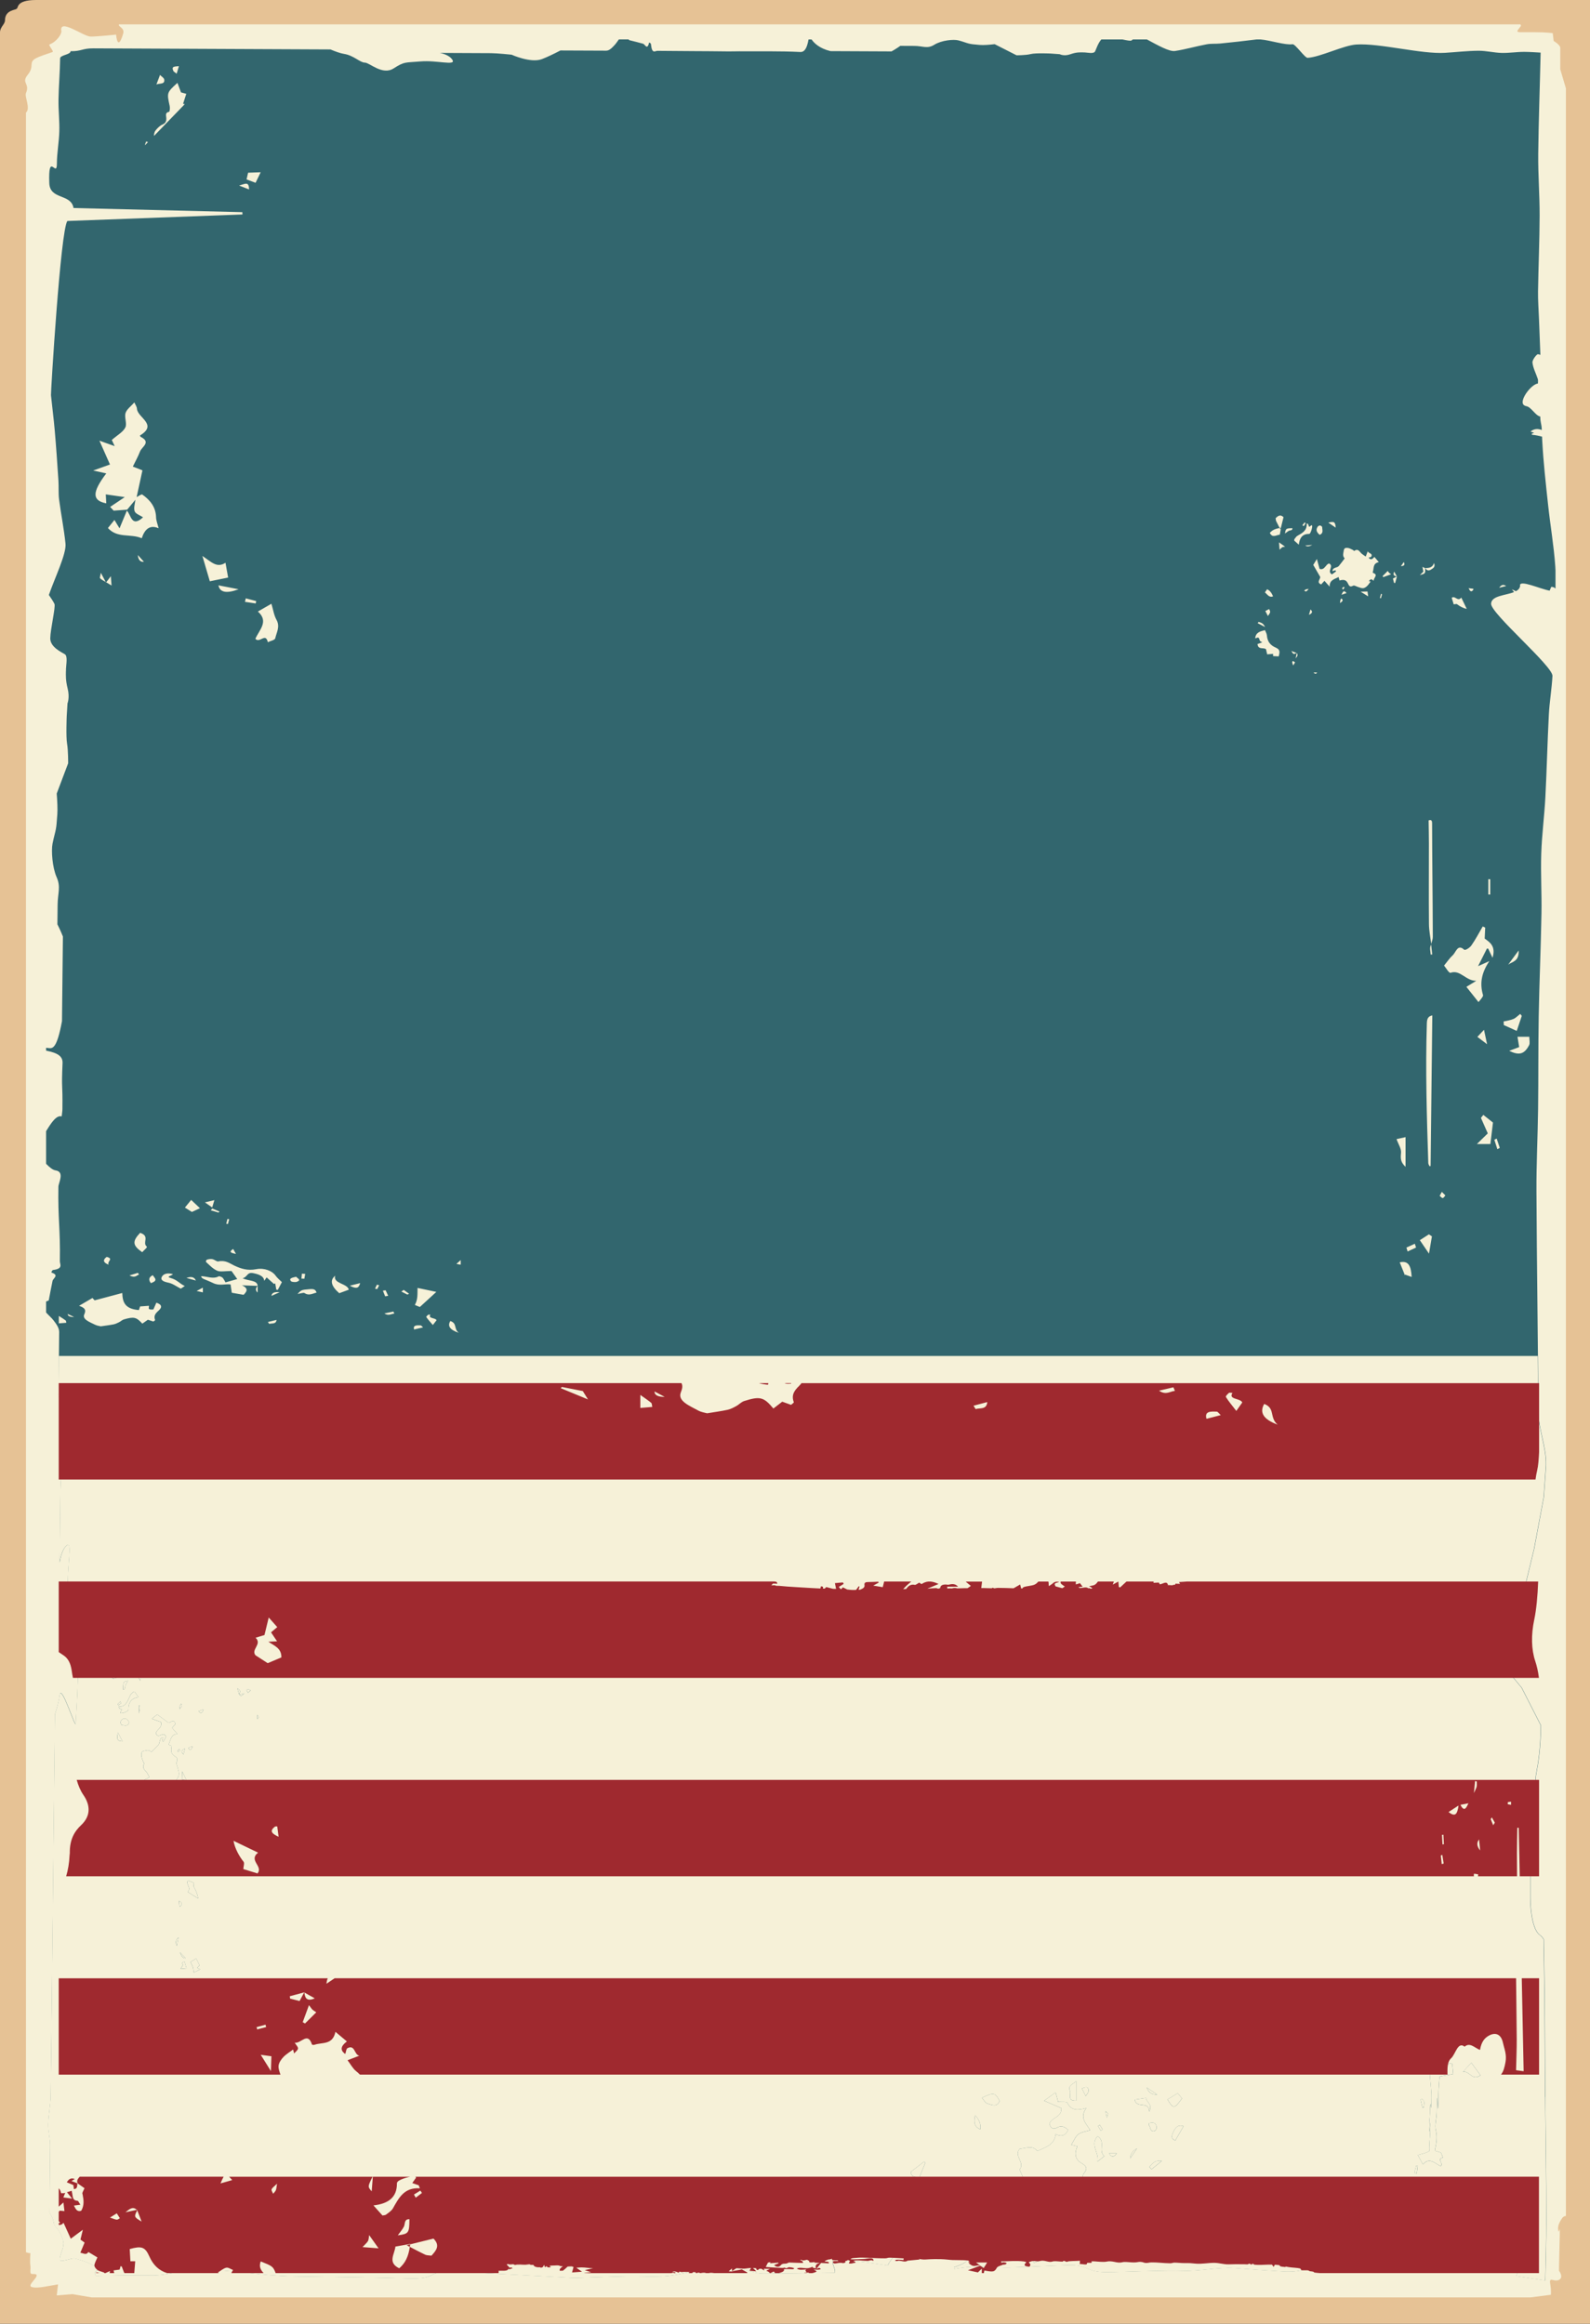 <svg xmlns="http://www.w3.org/2000/svg" width="739.2" height="1080" viewBox="0 0 739.2 1080"><rect x="0" y="0" width="739.2" height="1080" fill="#333333" stroke="none"/><g id="a"/><g id="b"><g id="c"><g id="d"><path d="M7.66 4.07c0 .62-5.33.38-5.33 5.33.0 1.9-2.33 3.15-2.33 5.64V1080H739.2V0H16.75C6.93.0 8.74 4.07 7.66 4.07z" fill="#e6c295"/><path d="M725.38 32.18v-9.97c0-1.36-3.07-3.17-3.07-3.17l-.44-3.62s-2.63-.45-8.33-.45h-6.58c-2.63.0-1.32-.91.0-2.72.2-.28.14-.58-.09-.91H55.29c-.5 1.12 2.79 1.56 1.97 4.3-2.63 8.83-3.29.45-3.29.45.0.0-8.55.91-11.84.91s-14.82-8.81-13.6-2.49c.21 1.1-2.05 4.87-5.48 6.12-.79.29 2.19 3.27 1.36 3.55-2.95 1.01-5.92 1.97-7.51 2.79-3.95 2.04-.66 3.62-3.95 7.7-3.29 4.08 1.1 3.85-.88 8.61-.71 1.72 2.25 7.17.0 9.07v994.41c1.13.45 2.05.45 2.05.45.0.0-.29 3.93.0 5.74.29 1.81-.59 3.93.88 3.93s2.63.0 1.75 1.51c-.88 1.51-3.8 3.93-2.05 4.53 1.75.6 5.26.0 5.26.0l7.02-1.21-.59 5.13 7.31-.6 8.86 1.51H711.63l9.36-1.21s.29-1.51-.29-5.13c-.59-3.62 1.75-.6 4.09-1.81 2.34-1.21.0-4.23.0-4.23.0.0.0-4.23.29-13.89.29-9.66-.29-3.02-.59-4.53-.29-1.51-.29-3.02 1.76-6.04.43-.64 1.05-.94 1.75-1.01V41.08l-2.63-8.9z" fill="#f6f1d8" fill-rule="evenodd"/><path d="M633 1043.07c-.63 1.01-1.04 2.41-1.83 2.71-.99.39-2.31-.11-3.49-.23 1 .88 2 1.77 3 2.65.1 1.45.2 2.9.3 4.35-.27.28-.54.56-.82.83 1.49.19 2.69-.27 2.9-1.38.31-1.66.85-2.21 1.6-2.08-1.38-.61-2.54-1.12-3.68-1.63 1.27-1.39 5.25-1.46 2.02-5.23zm73.63-771.03c.08-2.65 9.12 1.6 13.8 2.48.24-.57.5-1.17.75-1.76.92-.01 1.52.31 1.98.78v-8.42c-.03-.63-.06-1.27-.1-1.9-.66-9.54-2.32-19.03-3.34-28.55-1.07-9.91-2.19-19.82-2.72-29.76-.03-.66-.06-1.32-.09-1.97-1.47-.4-2.98-.7-4.53-.86-.13-.02-.24-.28-.37-.42.36-.15.72-.29 1.21-.49-.71-.25-1.27-.45-1.7-.61 1.86-1.45 3.6-1.35 5.27-.7-.1-3.23-.68-3.03-.7-6.25-2.36-.47-4.19-4.5-6.57-4.85-.37-.05-.72-.22-1.05-.48-2.45-1.92 3.31-9.69 6.51-10.03.0-.66.16-1.44-.05-2.1-.83-2.57-2.2-5.03-2.48-7.65-.13-1.25 2.04-4.03 2.6-3.88.35.09.72.19 1.08.3-.21-5.6-.45-11.19-.65-16.79-.15-4.22-.5-8.44-.44-12.65.18-11.77.71-23.54.74-35.3.03-9.53-.75-19.06-.65-28.58.18-15.72.77-31.43 1.11-47.15-2.5-.15-5-.32-7.5-.34-3.53-.03-7.07.58-10.6.49-3.61-.09-7.21-1.04-10.82-1.01-5.15.04-10.3.64-15.45.96-11 .71-30.3-4.55-41.31-3.86-5.93.37-16.72 5.84-22.65 6.19-1.26.07-5.76-6.52-7.01-6.32-3.41.51-10.4-1.86-14.83-2.22h-1.88s-.05.0-.07.0c-5.6.72-11.19 1.31-16.79 1.88-2.11.21-4.22-.02-6.33.37-4.92.92-9.82 2.36-14.74 3.11-2.64.4-8.01-2.67-13.06-5.37h-6.52c-.26.21-.5.39-.68.5-.43.26-2.13-.06-4.16-.5h-9.83c-1.47 1.67-2.39 4.45-2.84 5.45-.64 1.43-3.44.63-5.11.57-.18.05-.34.05-.49.0-1.54-.02-3.13-.13-5.94.86-3 1.06-4.94-.02-4.94-.02l-4.28-.31s-6.92-.33-9.23.25c-2.31.58-6.59.56-6.59.56l-10.16-5.16c-2.31.27-5.2.52-6.96.35-3.29-.31-3.62-.31-4.94-.61-1.32-.3-2.63-.9-4.94-1.5-2.3-.6-7.91-.04-11.21 2.02-3.31 2.05-5.28.57-9.23.55-3.96-.02-6.59-.03-6.59-.03.0.0-1.68 1.23-4.06 2.58l-28.41-.13c-5.19-1.28-7.61-3.74-8.78-5.43h-1.41c-.75 4.13-1.85 5.93-3.88 5.83-9.47-.47-18.94-.26-28.41-.32-.72.0-3.82.07-5.18.05-10.93-.15-21.87-.12-32.8-.26-1.08-.02-2.52 1.73-2.99-3.09-.04-.44-.82-.92-.87-.71-.89 3.7-1.86.76-2.8.49-2.06-.59-4.13-1.07-6.56-1.69-.03-.07-.06-.18-.09-.31h-4.61c-.66.91-1.3 1.88-1.94 2.58-1.34 1.45-2.55 2.66-3.95 2.65-7.09-.03-14.19-.06-21.28-.09-2.69 1.4-6.02 3.04-8.61 4.02-5.2 1.97-14.08-2.06-14.08-2.06.0.0-6.67-.7-9.64-.71-2.97-.01-23.73-.11-23.73-.11.0.0 4.45.69 5.92 3.35 1.47 2.67-7.42-.03-14.83.6-7.42.63-7.42-.03-12.62 3.27-5.2 3.3-11.11-2.71-13.34-2.72-2.22.0-5.18-3.35-9.62-4.04-1.71-.26-4.08-1.12-6.35-2.08l-67.79-.31c-14.14-.06-28.27-.1-42.41-.19-5.29-.03-5.37 1.37-10.66 1.32.21 1.59-4.8 1.74-4.82 3.33-.08 6.4-.66 12.8-.76 19.21-.07 4.9.51 9.8.38 14.69-.13 5-1.12 9.99-1.13 14.98-.01 7.14-4.1-6.12-3.53 9.13.3 7.83 10.1 4.74 11.27 11.54 26.33.65 52.4 1.29 78.48 1.93.02.36.04.71.06 1.07-27.04 1-54.09 2.01-81.42 3.03-3.18 4.44-7.73 79.81-7.61 80.95.56 5.5 1.29 11.01 1.76 16.51.67 7.76 1.2 15.52 1.71 23.28.19 2.92-.07 5.85.31 8.77.88 6.82 2.28 13.63 2.97 20.45.48 4.7-4.87 15.65-7.73 23.85.82 1.18 2.21 3.24 2.61 4.19.58 1.38-1.92 11.85-1.96 15.96-.05 4.11 5.29 6.46 6.77 7.39 1.43.9.6 4.77.52 7.09.05.25.05.47-.01.68-.04 2.13-.16 4.34.81 8.23 1.03 4.17-.08 6.85-.08 6.85l-.36 5.93s-.4 9.59.16 12.79c.56 3.2.5 9.14.5 9.14l-5.31 14.05c.25 3.2.47 7.2.28 9.64-.35 4.56-.35 5.02-.67 6.84-.32 1.82-.93 3.64-1.56 6.83-.63 3.19-.12 10.96 1.91 15.55 2.03 4.59.52 7.31.46 12.79-.06 5.48-.1 9.13-.1 9.13.0.0 1.22 2.33 2.56 5.65l-.43 39.37c-2.42 12.97-4.38 12.73-6.34 12.48-.35-.04-.7-.09-1.05-.13v1.31c.09.02.18.05.27.07 5.26 1.07 7.51 2.62 7.38 5.77-.57 13.12.1 8.25-.06 21.38-.01 1-.2 2-.34 3.36-2.47-.71-4.9 3.05-7.25 6.88v15.15c1.55 1.59 3.07 2.87 4.38 3.06 4.42.67 1.37 5.72 1.34 7.61-.26 15.15.94 19.41.68 34.56-.03 1.5 1.71 3.51-3.14 4.13-.45.06-.93 1.13-.72 1.2 3.71 1.25.75 2.58.46 3.88-.62 2.86-1.12 5.72-1.77 9.08-.2.1-.72.27-1.23.49v5.1c1.09 1.25 2.53 2.45 3.45 3.65 1.44 1.87 2.65 3.55 2.63 5.49-.11 9.83-.21 19.66-.32 29.49 1.38 3.73 3 8.35 3.96 11.95 1.93 7.22-2.23 19.5-2.23 19.5.0.0-.77 9.24-.82 13.35-.05 4.11-.36 32.88-.36 32.88.0.0.74-6.16 3.44-8.18 2.7-2.02-.11 10.28.44 20.56.56 10.28-.11 10.27 3.16 17.51 3.27 7.23.5 41.62.46 44.71-.03 3.08-6.78-19.09-7.51-12.93-.28 2.37-1.18 5.65-2.16 8.79l-1.03 93.93c-.31 27.8-.56 55.59-.97 83.38-.06 4.4-1.05 8.79-1.14 13.19-.07 3.25.92 6.52.89 9.77-.07 10.43-.17 20.86-.28 31.29 2.9 4.37 1.21 4.85 2.96 6.65 1.77 1.83 3.55 5.5 3.55 7.78s-1.77 5.5-1.77 7.33 5.76-.92 7.09-.46c1.33.46 5.76 1.37 9.31 3.66 3.55 2.29-.44 1.37.0 3.66.05.27.22.52.48.75 9.5-.18 18.84-.35 25.61-.19 7.81.17 14.98-2.87 22.79-2.77 15.79.21 28 2.96 43.79 3.23 10.61.18 41.67.54 52.28.92 16.16.59 7.26-3.79 23.41-3.05 16.53.75 33.06 1.7 49.6 2.57 1.98.1 3.96.3 5.94.25 7.6-.2 15.21-.57 22.81-.71 5.44-.11 10.89.18 16.33.03 9.35-.25 20.77-4.5 30.12-4.78 6.73-.2 11.4 3.54 18.13 3.47 10.72-.12 21.44-.25 32.16-.33 2.04-.01-1.99-5.82.05-5.9 7.22-.3 16.18 1.13 25.02 2.44 1.88-3.65 4.85-6.41 8.55-7.59 3.84-1.22 8.66-1.8 12.53 1.5.61.52 1.58.58 2.23.81 2.2-1.66 4.02-3.44 6.18-4.54 3.11-1.59 5.92-.19 7.17 3.08 1.41 3.68.6 5.22-3.5 6.71-.63.23-1.25.49-2.29.89.02.25.05.5.07.75.16-.02.33-.04.49-.07 5.37-.93 10.72-1.25 16.13-.96 2.9.15 5.8.48 8.69.39 9.22-.3 18.42-.84 27.64-1.12 9.47-.29 8.23 3.3 17.71 3.25 9.67-.05 26.68-.94 36.34-.62 6.6.22 16.56-1.8 23.15-1.29 7.58.59 15.16 1.14 22.74 1.61 2.21.13 4.47.14 6.64-.2 1.95-.3 3.97-.86 5.69-1.83.63-.36 1.61-.84 2.68-1.45h0c-1.22.6-1.89.93-1.87.93-1.49-1.82-2.37-3.61-3.78-4.37-1.15-.62-3.03.36-4.37-.08-1.17-.38-2.04-1.75-3.22-2.85.71-.32 1.3-.79 1.91-.83 2.73-.16 4.75-6.89 8.12-.96.14-.09.36-.14.42-.27 1.63-3.45 3.01-.34 4.4.23 1.55.63 3.01 1.51 4.59 2.33.51-1.37.86-2.32 1.15-3.1 1.71.4 3.34.77 4.95 1.15.03-.03.06-.06.09-.09.02.04.03.08.05.13 1.01.23 2.01.46 3 .7-.27-.63-.96-1.55-.77-1.84 1.66-2.49 3.73-4.35 6.91-4.44 1-.03 1.99-.48 3.29-.82-1.18 2.94.43 4.54 3.03 5.45-1.13 2.8-.47 5.92-1.53 8.6 1.28 1.06 2.63 2.22 4.32 3.64-.1-1.33-.18-2.45-.24-3.28 1.3-.65 2.59-1.29 3.98-1.99.49 1.42.91 2.62 1.35 3.89 3.29-1.5 6.33-3.57 9.61-4.17 2.88-.52 6.04.6 9.47 1.05.08.16.49.99.9 1.82.15-.03.3-.07.45-.1.0-.5.0-1 0-2.06 2.17 3.22 4.02 2.13 6.17.4.86-.69 2.5-.63 3.73-.47 3.24.39 6.45 1.01 8.99 1.43.26 1.25.55 2.65.74 3.56 1.25-.76 2.36-1.68 3.62-2.17 2.88-1.12 13.66-3.03 16.63-3.16l-2.68 7.38 13.5 2.01c.2-9.31.47-18.63.48-27.94.02-19.11-.35-38.22-.51-57.33-.13-15.94-.14-31.88-.29-47.83-.08-8.49-.31-16.98-.42-25.48-.49-.77-1.09-1.46-1.85-2.02-4.35-3.22-4.35-17.06-4.35-17.06v-10.15l-1.79-18.46c0-3.69 4.91-7.38 4.91-15.69s-1.79-6.46.0-15.69c1.79-9.23 1.79-20.3 1.79-20.3l-8.94-17.53-10.72-12.92 8.04-.92 4.47-8.3 2.68-13.84-2.68-12 4.02-16.61 4.47-23.99 1.05-14.92c.18-8.34-3.56-16.68-3.61-25.02-.19-34.07-.73-68.13-.89-102.2-.07-12.77.6-25.54.76-38.3.18-14.35.04-28.69.29-43.04.29-15.93.99-31.86 1.28-47.8.17-9.25-.41-18.51-.1-27.76.28-8.73 1.45-17.43 1.91-26.16.67-12.81.95-25.63 1.62-38.44.31-6.01 1.36-11.99 1.68-17.99.24-4.52-28.69-29.04-28.53-33.56.13-3.8 6.74-3.83 10.67-5.42-.32-.4-.65-.8-1.02-1.25.95.37 1.53.6 1.88.85 1.16-.63 1.95-1.48 1.98-2.76zm-679.28 343v-3.44c1.26.81 2.26 1.41 3.14 2.07.27.2.2.59.35 1.11-1.04.08-1.9.14-3.49.27zm4.14-4.36c1.12.54 2.04.98 2.96 1.43q-3.03.0-2.96-1.43zm108.87-18.73c.51.04 1.02.07 1.53.11-.13.75-.27 1.5-.4 2.25-.46-.02-.91-.05-1.36-.07.08-.76.16-1.53.23-2.29zm-14.18-311.35c.81 2.67 1.17 5.33 2.37 7.49 1.75 3.15.02 5.82-.59 8.57-.18.84-2.25 1.22-3.45 1.81-1.03-4.67-3.75.68-5.79-1.57 1.78-4.13 6.41-8.08 1.17-12.68 2.17-1.25 4.33-2.49 6.3-3.62zm-11.93-2.51c1.62.42 3.24.85 4.85 1.27-.07.36-.14.73-.21 1.1-1.67-.25-3.34-.5-5-.74.12-.54.24-1.08.36-1.63zm-12.7-6.04c2.75.53 5.3 1.02 9.39 1.81q-8.42 3.16-9.39-1.81zm8.15 310.72c-2.49-.48-3.45-.9-1.3-2.29.46.81.78 1.37 1.3 2.29zm-3.14-16.14c-.2.75-.4 1.49-.6 2.23-.26-.03-.51-.06-.77-.09.19-.74.37-1.49.55-2.23.27.03.54.06.82.09zm-7.86-4.96c1.1.47 2.21.95 3.32 1.42-.14.15-.28.31-.42.47-1.21-.35-2.41-.71-3.62-1.05.24-.28.48-.56.72-.84zm-3.43-2.85c1.55-.37 2.7-.64 4.4-1.03-.39 1.3-.64 2.14-1.02 3.39-1.41-.99-2.32-1.62-3.38-2.36zm9.56-297.29c.4 2.27.81 4.51 1.23 6.9-2.75.56-5.64 1.14-8.51 1.73-1.13-3.85-2.1-7.16-3.46-11.78 4.23 2.84 6.75 5.79 10.74 3.16zm-15.94 296.16c1.51 1.42 2.61 2.47 4.07 3.85-1.29.6-2.46 1.13-3.75 1.73-1.19-.74-2.23-1.4-3.24-2.03 1-1.21 1.89-2.31 2.91-3.56zm-1.54 316.28c.94.37 1.87.74 2.82 1.12-.03.7-.27 1.54-.05 1.89.81 1.27 1.76 3.46 1.99 5.36-1.55-.96-2.98-1.86-4.87-3.04 1.98-1.99-1.07-3.48.11-5.34zm-.67-280.03c1.99-.69 3.57-.62 4.39 1.21-1.83-.51-3.11-.86-4.39-1.21zm2.95 217.79c-.7 1.29-1.17 2.18-2.03.73.27-.2.47-.42.69-.5.33-.12.68-.12 1.33-.23zm-2.92-37.3q-2.45-1.27-3.06-3.33c.42-.37.83-.73 1.35-1.2.88 1.41 2.37 2.32 1.71 4.53zm-2.01 48.82c.77 1.6 1.23 2.55 2.02 4.18-.98-.17-1.49-.26-2.11-.38.03-1.05.05-2.02.1-3.8zm1.34-10.68c-.32 1.18-.51 1.9-.75 2.82-1.49-1.59-.6-2.04.75-2.82zm-2.32-19.87c.12-.34.35-.62.53-.93.12.38.4.85.31 1.14-.13.43-.52.73-1.08 1.45.12-.9.12-1.31.23-1.66zm.07 20.8c-.32.27-.64.55-.96.82-.07-.2-.25-.5-.2-.6.17-.32.42-.58.64-.87.17.22.34.43.52.64zm.1 72.49c-.1.09-.29.03-.44.04-.08-.77-.15-1.52-.26-2.65 1.33.78 1.88 1.48.71 2.61zm2.49 24.13q-1.75.16-2.65-2.77c.96 1.01 1.72 1.8 2.65 2.77zm-1.4 3.09c-.4-1.04-.22-1.4.86-1.42.3 1.01.57 1.94.89 3.03-.91.09-1.72.16-2.79.27.52-.92 1.13-1.62 1.04-1.88zm.81-78.05c-.05-.2-.09-.4-.14-.6.59-.2 1.19-.4 1.78-.6.04.19.09.38.13.58-.59.21-1.18.42-1.77.62zm5.63-235.17c.88-.47 1.65-.88 2.89-1.53v2.2c-1.11-.26-1.92-.44-2.89-.67zm-16.2-6.54c.73-1.43 2.66-2.03 5.19-1.26-.51.73-3.52 1.13-1.01 1.8 3.02.82 4.03 2.59 6.51 3.7-.88.59-1.5 1-1.85 1.24-2.2-1.11-3.78-2.39-5.8-2.79-2.49-.5-3.76-1.29-3.04-2.7zM46.23 204.82c3.16 1.12 4.83 1.72 7.08 2.53-.87-1.87-1.34-2.89-1.33-2.87 2.61-2.29 5.19-3.64 6.28-5.79.9-1.76-.52-4.66.11-6.71.55-1.8 2.51-3.12 4.1-4.95.47 1.09 1.14 2 1.2 2.94.24 4.18 9.91 7.28 1.38 12.45.13.21.2.55.39.64 4.96 2.5.49 4.61-.33 6.75-.91 2.37-2.18 4.61-3.35 7.04 1.97.78 3.33 1.31 4.46 1.76-.94 4.33-1.82 8.37-2.7 12.42.91-.42 2.23-1.47 2.65-1.17 3.58 2.54 6.26 5.73 6.39 10.59.04 1.53.69 3.05 1.18 5.06-4.23-1.81-6.53.66-7.84 4.65-5.27-2.27-11.31.15-15.72-4.75 1.12-1.37 2.02-2.49 3.03-3.74.83 1.36 1.37 2.24 2.36 3.88 1.39-3.35 2.41-5.81 3.41-8.22 2 1.95 2.11 8.05 7.53 3.1-1.46-.97-3.46-1.59-3.9-2.8-.56-1.52.16-3.55.33-5.36-1.27 1.54-2.55 3.07-3.82 4.61-2.09.16-4.18.31-6.27.46-.55-.57-1.1-1.15-1.65-1.73 2.11-1.41 4.2-2.82 6.81-4.57-3.33-.48-6.04-.87-8.83-1.26.09 1.66.16 2.89.23 4.17-6.68-1.3-6.66-5.12.0-13.92-1.69-.37-3.28-.72-6.09-1.34 3.5-1.26 5.86-2.1 7.81-2.8-1.51-3.41-2.94-6.63-4.9-11.06zm23.91 391.54q-1.83-2.37.9-3.7c.68 1.28 2.8 2.43-.9 3.7zm-4.99-23.38c4.8 1.57.8 4.53 3.1 6.42.38.32-1.29 1.61-2.14 2.59-4.54-3.2-4.69-5.03-.96-9.02zm-.49 19.37c-1.18.33-1.67 1.8-4.49.44 1.63-.5 2.76-.84 3.9-1.2.19.26.39.5.59.75zm-.59-334.4c1.2 1.32 1.95 2.16 2.85 3.16q-2.54.24-2.85-3.16zm-13.56 329.85q-3.83-1.5-.91-3.64c3.49.9.02 2.06.91 3.64zm-1.13-317.17s-.06.08-.09.13c0 0 0-.19.0-.19v.19c-.04-.09-.09-.18-.14-.27-.91-.54-1.86-.99-2.64-1.75-.21-.2.21-1.46.38-2.52.9 1.71 1.58 3.01 2.25 4.27.04.02.09.05.14.08.03.01.07.04.1.06.59-.79 1.2-1.59 2.15-2.84.13 1.67.2 2.71.33 4.34-1.12-.67-1.81-1.09-2.48-1.5zm-5.1 345.1c-2.55-1.27-6.16-2.54-5.1-4.86.86-1.89.53-3-2.43-3.97 2.33-1.36 4.25-2.48 6.23-3.64.54.58.9.97 1.02 1.1 3.97-1.06 7.73-2.05 12.84-3.42.17 4.07.99 7.39 7.74 7.94.16-.48.39-1.21.55-1.69 1.65-.12 2.84-.21 4.08-.3.33.61-1.14 2.03 2.1 1.7.43-.97.9-2.03 1.39-3.14 4.06 1.36 1.4 3.31.47 4.21-1.41 1.36-1.6 2.46-1.05 3.85.06.14-.4.36-.8.7-.84-.28-1.75-.56-2.57-.83-.87.6-1.69 1.18-2.58 1.81-2.8-3.05-3.89-3.31-8.5-1.99-.91.26-1.5.94-2.34 1.34-.78.39-1.62.8-2.55.99-1.81.36-3.7.58-5.94.91-.56-.15-1.73-.3-2.56-.71zm8.59 160.15c.51.09.92.06 1.24.25.93.56 1.83 1.19 3.05 2.01.28-2.45.87-4.14 2.1-5.5 2.35 1.48.93 3.55.76 5.57-.85.19-1.69.38-2.93.67.0-.03.0-.06.01-.1-1.75.56-3.18 1.02-4.62 1.48-1.39-1.79-.53-3.07.4-4.38zm6.67 5.21c-.45.81-.91 1.46-1.21 2.23-.29.72.0 1.94-1.1 1.91.03-3.56.13-3.76 2.31-4.14zm-3.21 10.47c-.42.34-.85.68-1.27 1.02-.1-.21-.21-.41-.32-.62.41-.4.82-.81 1.23-1.21.12.27.23.54.35.81zm-1.52 13.65c.7 1.34 1.29 2.45 2.16 4.11-2.52-.24-2.76-.81-2.16-4.11zm1.97-3.41c-.26.0-.69-.72-.73-1.15-.04-.43.22-1.09.52-1.35 1.27-1.11 2.33-.74 3.53 1.13-.78 2.29-2.18 1.34-3.32 1.37zm2.93-7.32c0 .11-.05.22-.09.32-.31.7-3.02 1.75-3.56 1.37-.06-.04-.1-.16-.15-.25.23-.42.45-.83.76-1.39-.49-.23-.88-.4-1.27-.58-.07-.26-.15-.51-.23-.77 3.13.27 4.17-2.49 5.33-5.13.29-.66.87-1.13 1.36-1.62.18-.18.48-.16.72-.23.55.79 1.04 1.51 1.79 2.59-2.9.43-4.68 1.98-4.66 5.69zm4.77 1.84c.07-1.2.15-2.41.24-3.92q.82 1.21-.24 3.92zm.74-15.17c-.67-1.23-1.15-2.09-1.86-3.39 1.18.12 2.05.2 3.17.31-.54.76-.88 1.1-1.08 1.55-.16.35-.14.82-.24 1.52zm4.41 49.69q1.89-1.83.31-3.21c-.14.51-.17 1.31-.44 1.49-1.5.98-1.31-1.69-2.34-1.94.74-.36 1.47-.74 2.33-1.16-.61-1.05-1.03-2.11-1.68-2.79-.98-1.03-1.72-1.92-.75-3.57.06-.1-.37-.59-.49-.95-.32-.93-.79-1.88-.82-2.83-.02-.78-.13-1.89 1.15-2.1 1.22-.2 2.33-.86 3.39.53 1.2-1.18 2.29-2.19 3.31-3.29.9-.98.41-3.41 2.22-3.54-.14.57-.27 1.12-.4 1.67.16.12.32.24.48.36.48-.85.97-1.71 1.3-2.3-1.39-3.07-3.49 1.37-4.72-1.57.34-2.02 3.05-2.4 2.35-5.3-1.26-.45-2.56-.91-4.27-1.52 1.07-.85 1.93-1.52 2.55-2.01 1.92 1.44 3.54 2.65 5.2 3.89 1.04.1 2.38-2.25 3.25.53-.55.65-1.04 1.22-1.55 1.82.93 1.07 1.73 1.99 2.52 2.9-2.89-.11-3.24 2.68-4.16 5 .44.14.85.28 1.49.49-.51 2.33-.27 3.71 1.18 4.63 1.17.74 1.82 1.18 1.05 3.02-.25.6.38 1.8.59 2.73.21.92.57 1.87.51 2.77-.05.79-.49 1.63-.94 2.25-.56.77-1.29 1.32-1.95 1.95-.06-.34-.13-.67-.19-1.01-.28.42-.73.8-.78 1.26-.04.4.37.89.65 1.5-1.25-.3-2.58 2.91-3.42-.48-.02-.09-.36-.13-.51-.06-1.5.69-3.58-.14-4.15 3.31-.95-1.03-1.59-1.72-2.27-2.46zm8.77 4.96c-.4 1.38-.79 2.77-1.25 4.38-.34-.59-.48-.9-.67-1.13-.19-.24-.43-.41-.77-.72.82-1.06 1.53-1.96 2.23-2.86.15.11.31.22.46.33zm-4.72 9.85c-.1 1.36-.38 2.63-1.81 1.58.65-.56 1.23-1.07 1.81-1.58zm.82 13.49s0 .06.0.09c1.1.83 1.28 2 .57 3.35-.54 1.03-1.05 2.43-2.76 1.52 2.14-.95 2.11-2.94 2.19-4.87-.05-.03-.07-.07-.11-.11h.12c-.14-.38-.28-.77-.55-1.47.94.23 1.6.39 2.06.5.53-.69.89-1.14 1.52-1.95-.68 3.11-.7 3.16-3.03 2.93zm3.59-15.69s-.02.04-.03.06c0-.04.0-.07.0-.11-.64-.48-1.29-.95-2.05-1.49 1.54-.87 1.94.05 2.05 1.49.01.0.02.02.03.02.0.03-.03.09-.03.09l.02-.06h0c.32-.76.63-1.53.93-2.23.63.21 1.25.41 1.88.62.02.2.04.41.06.61-.96.34-1.91.67-2.87 1zm4.9 56.96c-.29 1.48-.49 2.53-.77 3.93-.85-1.76-.46-2.76.77-3.93zm4.74 34.03c-.67.26-1.24.49-1.77.7-.26 1.39-.5 2.66-.84 4.5-.8-1.17-1.23-1.8-1.69-2.47.57-.62.96-1.05 1.23-1.34-.39-.75-.76-1.46-1.2-2.3.78-.05 1.25-.08 1.72-.11-1.22-1.07-2.61-1.64-2.58-4.02.96-.52 1.96-1.07 2.72-1.49.86.72 1.67 1.39 2.44 2.04.92 1.52-1.38 2.82-.03 4.49zm2.36-17.68c-.14-.94-.17-1.72-.39-2.4-.26-.82-.69-1.54-1.13-2.48.95-.6 1.8-1.13 2.64-1.65.61 1.23 1.1 2.22 1.58 3.2-.39.41-.71.74-1.11 1.15.55.28.92.46 1.4.7-1.08.54-2.01.99-2.99 1.48zm2.27-121.48c.7-.26 1.35-.5 2.32-.85q-.96 2.87-2.32.85zm1.16-22.47c-.39.11-.88-.36-1.33-.58.28-.68.56-1.37.86-2.1.83.56 1.46.98 2.15 1.45-.63.5-1.12 1.08-1.68 1.24zm7.16 190.09c-.75.0-1.5-.01-2.74-.02 1.19-1.69 1.95-1.77 2.76-.94.0.32-.02.64-.02.96zm-2.93-196.51c.18-.18.36-.36.53-.54.47 1.14.94 2.3 1.68 4.11-1.72-.93-1.89-2.31-2.22-3.57zm11.04 9.34c-1.03-3.03-2.72-4.46-5.23-4.73-.78-.09-1.53-.71-2.24-1.07.52-2.6.92-5.17 3.57-5.44-.6 1.97-.59 1.93.98 2.61.26.11.4.71.72 1.33.27-.99.49-1.82.72-2.64 2.73.28 1.31 3.68 2.29 4.74.86.24 1.46.42 2.18.62-.07 1.18-.14 2.2-.2 3.3h.96c.04.97.08 1.93.13 3.14-2.29.82-3.03.62-3.88-1.85zm2.47 11.9s-.09.03-.13.03h0c.02-.05.04-.09.06-.15-.23-.79-.47-1.58-.87-2.9 1.49 1.15 1.53 1.2.87 2.9.0.02.01.04.02.06.02.02.04.04.06.06.75-.21 1.51-.42 2.26-.63-.71.72-1.4 1.65-2.26.63zm3.98-.91c-.21-.42-.41-.83-.61-1.26.2-.13.42-.4.61-.38.36.05.7.27 1.35.55-.92.74-1.13.91-1.34 1.08zm4.39 12.24v-1.99q1.03 1.23.0 1.99zm5.55-183.65c-.21-.29-.42-.59-.64-.89 1.21-.29 2.41-.58 4.02-.97-.19 2.12-2.25 1.47-3.39 1.85zm1.01-13.02q.25-2.13 3.81-1.71c-1.24.55-2.6 1.17-3.81 1.71zm3-2.81c-.24-.02-.48-.04-.73-.06-.17-.98-.34-1.96-.51-2.94-.19.09-.39.17-.58.26-1.18-1.06-2.35-2.1-3.4-3.04-.2.28-.55.77-1.14 1.6-.13-2.39-2.88-3.12-5.16-3.59-2.9-.59-2.62 1.94-4.88 2.36 2.49 1.34 6.91.78 6.99 3.57h0v.02c-.01 1.02-.01 2.05-.01 3.08q-1.55-1.38.0-3.08h0v-.02c-2.43-.08-4.87-.17-7.3-.26 3.41 1.51 2.11 3.05.79 4.41-1.91-.34-3.72-.65-5.49-.96-.18-1.24-.37-2.47-.58-3.89-2.83-.26-5.18.77-8.05-.59-4.4-2.09-5.33-1.86-5.64-3.22 2.75.02 5.58 1.53 8.25.03.17-.09 1.42.33 1.72.66.61.67.92 1.45 1.37 2.19 1.72-.49 3.26-.93 5.46-1.55-.95-1.34-1.91-2.69-2.66-3.74-2.79.0-5.32.48-6.63-.11-2.16-.97-3.58-2.61-5.17-4.03-.26-.22.02-1 .39-1.13.71-.24 1.77-.4 2.5-.24 1 .21 2.06 1.18 2.69 1.06 3.53-.72 5.3.9 7.55 1.95 3.03 1.41 6.05 2.45 10.22 1.65 3.71-.71 7.39.81 8.89 2.95.77 1.11 1.99 2.08 2.97 3.07-.61 1.14-1.24 2.37-1.89 3.6zm6.15-3.97c-1.26-1.34.48-1.71 2.36-2.12.55.8 2.69 1.47.26 2.37-.62.23-2.32.06-2.62-.26zm6.15 5.43c-.37-.25-2.07.29-3.15.46 1.84-2.03 1.88-1.89 5.63-2.24 1.98-.18 2.72.17 3.2 1.6-1.99.46-3.58 1.58-5.67.18zm16.24.11c-3.72-3.25-4.54-5.97-1.91-8.14-1.1 3.71 5.76 3.55 6.33 6.5-1.44.53-2.95 1.09-4.42 1.63zm4.9-3.5c1.88-.47 3.03-.75 4.82-1.2-.62 2.24-1.58 2.9-4.82 1.2zm12.73 1.57c-.33-.07-.66-.13-.99-.19.28-.61.55-1.21.83-1.82.36.07.72.13 1.08.21-.31.6-.61 1.2-.92 1.81zm3.92.56c.4.86.79 1.71 1.19 2.57-.47.08-.95.16-1.41.24-.35-.87-.7-1.75-1.05-2.62.42-.06.84-.12 1.27-.18zm-.59 10.77c1.4-.3 2.79-.59 4.19-.89.15.32.29.63.44.94-1.46.13-2.59 1.2-4.63-.05zm10.69-8.78c-.86-.43-1.82-.91-2.78-1.39.36-.27.73-.52 1.09-.78.84.6 1.67 1.2 2.5 1.8-.15.07-.29.13-.81.36zm4.74-3.08c3.27.68 5.67 1.19 8.74 1.84-2.61 2.39-4.97 4.55-7.67 7.02-1.17-.51-2.36-.9-2.3-1.01 1.42-2.44 1.16-5.06 1.23-7.85zm-1.6 19.3c-.65-2.08 1.32-1.95 3-1.89.32.0.62.46 1.17.92-1.44.33-2.64.61-4.17.97zm8.71-2.07c-1.23-1.46-2.25-2.53-3.02-3.67-.17-.25.48-.77.88-1.11.12-.1.68.0 1.03.02-1.29 1.81 2.29 1.32 2.85 2.53-.45.58-1.01 1.3-1.74 2.23zm8.14-1.85c3.3 1.12 1.45 3.59 3.92 5.48-4.27-1.43-5.31-3.25-3.92-5.48zm4.82-26.21c-.48-.02-1.09-.15-1.99-.35.63-.56 1.3-1.15 1.99-1.77v2.12zm213.22 424.28c-2.1-.22-3.86-.25-3.94-2.64 2.2-1.71 4.17-3.24 6.14-4.76.2.16.39.31.58.48-.88 2.19-1.75 4.38-2.78 6.92zm28.35-22.39c-3.19-1.36-2.95-3.69-2.44-6.61q2.98 3.25 2.44 6.61zm3.24-12.02c-.94-.27-1.58-1.63-2.52-2.67 5.56-2.6 6.18-2.44 8.27 1.54-1.39 3.11-3.79 1.68-5.75 1.13zm47-5.53c-.07.56-.61 1.04-1.25 2.09-.72-1.44-1.16-2.32-1.75-3.51 2.31-1.16 3.25-.66 2.99 1.43zm-5.66-4.86v9.07c-4.46.26-2.23-3.11-2.92-4.65-1.1-2.41 1.38-2.92 2.92-4.42zm-19.74 84.48c-.14-.34-.27-.67-.41-1.02 1.11-.57 2.22-1.16 3.33-1.74.2.43.4.85.6 1.28-1.17.49-2.35.98-3.52 1.48zm4.64-9.4c-.86-.74-1.72-1.47-2.6-2.21.26-.32.53-.65.79-.98.87.74 1.73 1.47 2.6 2.21-.27.32-.53.65-.8.98zm3.42 1.08c3.05.95 6.19.64 9.29 1.1-3.41 2.8-6.41 1.44-9.29-1.1zm.28-5.35c1.45-1.32 2.89-2.62 4.32-3.93.29.2.59.4.88.6-.94 1.95-1.88 3.9-2.96 6.16-1.02-1.3-1.65-2.09-2.24-2.83zm11.97-40.55c-1.52 3.11-1.15 6.02 1.6 7.68 2.4 1.45 3.5 2.39 1.28 5.09-.72.88-.3 2.84 1 4.27.76.84 1 3.46.36 4.15-2.04 2.19-3.01 5.82-6.69 6.08-.61 3.78-3.52 2.81-5.86 3.03-.86.08-1.73.13-2.59.1-.2.0-.37-.45-.63-.8.48-.18.93-.35 1.38-.52.16-.06.38-.13.44-.26.05-.11-.06-.33-.14-.65h-7.04c.02.06.06.12.08.18-.05-.06-.12-.11-.18-.17-.6.94-1.2 1.89-1.8 2.84-1.27-.98-2.55-1.95-3.88-2.98 2.48-2.66 4.1-1.35 5.68.14.0.0.01-.02.02-.02h.08c-1.17-2.95-4.13-6-5.24-5.32.08.31.18.62.23.93.05.32.06.66.09.99q-2.18.22-4.98-3.14c1.44-.45 2.89-.9 4.2-1.31-1.54-3.35-2.94-6.41-4.35-9.48 2.84-3.2-3.02-6.47.17-9.67 2.78-.14 5.83-1.87 8.1 1.07 3.87-1.83 8.01-2.79 8.54-7.86q4.08 2.06 5.79-1.99c-1.54-1.34-3.04-2.24-5.19-1.02-1.72.99-3.01.22-3.5-1.83 1-3.02 5.9-2.93 5.51-7.26-2.48-1.07-4.92-2.1-8-3.43 2.06-1.47 3.49-2.5 5.38-3.85.56 2.15.9 3.42 1.14 4.33 1.58.16 3.94-.2 4.32.55 1.96 3.78 4.91 3.4 8.82 2.37-3.42 4.59.07 7.3 1.75 10.3-2.03.64-4.09.81-5.47 1.89-1.42 1.11-2.15 3.12-3.29 4.9 1.21.29 2.04.49 2.88.69zm10.39-9.91c.43.68.89 1.35 1.25 2.07.03.06-.49.44-.75.66-.44-.73-.88-1.46-1.32-2.19.27-.18.56-.36.82-.54zm-3.67 35.16c.09-1.67.17-2.99.23-4.3.29-.15.59-.29.88-.45.79 1.56 1.58 3.13 2.7 5.33-1.71-.26-2.78-.43-3.81-.58zm2.62-18.13c.88-4.03-3.66-7.78-.01-11.8 4 2.31.11 7.01 3.2 9.25-1.29 1.04-2.24 1.8-3.19 2.55zm4.33-20.37c-.17-.79-.33-1.58-.63-3.08.82.81 1.23 1.05 1.2 1.21-.12.63-.37 1.25-.57 1.86zm.97 16.53h3.66c-1.32 1.72-2.31 2.15-3.66.0zm22.46-27.24q-3.78.07-4.85-3.34c2.11 1.45 3.23 2.22 4.85 3.34zm-12.61 29.64q.2-3.14 3.22-4.69c-1.24 1.81-2.03 2.96-3.22 4.69zm2.12-27.37c1.73-.26 3.26-.48 5.29-.78.07 2.12 3.22 2.68 1.48 6.39-.13-5.27-5.9-1.15-6.77-5.61zm6.69 10.95c2.17-.66 3.36.03 3.54 2.07.05.52-.57 1.48-1.02 1.59-2.13.53-1.74-1.74-2.56-2.7-.08-.1.01-.35.04-.96zm1.11 21.47c-.32-.38-.63-.76-.95-1.16 1.3-1.43 2.38-3.24 5.8-2.77-2.05 1.66-3.44 2.79-4.85 3.93zm7.44-32.48c1.8-1.1 3.24-1.98 4.77-2.91.8.96 1.43 1.72 2.01 2.42-3.67 4.95-4 4.99-6.78.49zm3.64 19.06c-2.02-.79-1.82-1.99-1-3.75 1.01-2.16 2.04-3.78 4.86-2.92-1.34 2.31-2.59 4.47-3.85 6.67zm145.55-586.2c.29.01.58.01.87.03v7.12c-.29-.01-.57-.01-.87-.03v-7.12zm-6.98-134.97c0 .16.04.37-.04.48-.94 1.26-1.52.67-2.17-.76.94.12 1.57.2 2.21.28zm-5.61 4.09c.98 2.03 1.73 3.57 2.53 5.24-1.59-.25-3.41-1.27-4.47-2.14-.3-.24-1 .02-1.58.05-.31-1.02-.62-2.02-.93-3.03 1.55-1.27 2.79 2.01 4.45-.12zm-9.04 276.21c.72.72 1.18 1.18 1.64 1.64-.4.44-.81 1.22-1.22 1.23-.47.01-.95-.66-1.43-1.03.3-.56.6-1.11 1-1.84zm-8.6-288.27c-.09-.49-.22-1.2-.42-2.21.59.29.91.45 1.23.59h0v-.13c.02.05.06.07.09.12 1.61-.08 3.27-.06 4.06-2.35.75 1.83-.41 2.38-1.27 2.96-1.12.76-2.1.58-2.79-.61-.03.0-.05.0-.08.0.19 2.5.15 2.53-2.45 3.26.67-.68 1.05-1.06 1.63-1.63zm3.69 173.2c-.04.06-.04.11-.07.17.17 1.52.34 3.04.51 4.56-.23.02-.47.03-.71.04-.05-1.54-.69-3.08.2-4.6.0-.06-.01-.12-.02-.17.01-.07.04-.14.06-.21-.38-3.08-1.03-6.16-1.05-9.25-.11-12.49-.01-24.99-.02-37.49.0-3.52-.09-7.03-.14-10.62 1.01-.34 1.62-.27 1.62 1.38.01 7.44.08 14.89.13 22.33.08 10.16.18 20.31.2 30.46.0 1.07-.45 2.13-.74 3.19.01.07.02.15.03.21zm.48 33.06c-.27 23.39-.53 46.68-.79 69.97-.16.05-.32.1-.48.15-.21-.49-.58-.96-.6-1.46-.71-21.67-1.35-43.33-.67-65.02.07-2.24.68-3.27 2.54-3.64zm-1.57 101.74c.46.32.92.63 1.39.95-.37 2.19-.74 4.35-1.36 8.02-1.91-2.81-2.97-4.35-4.26-6.25 1.64-1.07 2.94-1.9 4.23-2.72zm-2.45 405.8c-.21-.02-.41-.04-.62-.06-.28-1.21-.56-2.41-.83-3.62.24-.11.48-.21.73-.31.34.47.91.92.97 1.43.1.83-.14 1.7-.24 2.56zm-12.61-450.05c1.26-.28 2.45-.54 4.19-.92v13.8c-2.38-2.2-2.35-3.91-2.1-6.5.19-1.89-1.26-4.04-2.09-6.38zm3.35-268.21c.88 1.54-.19 1.83-1.32 1.95.42-.63.85-1.25 1.32-1.95zm-3.18 6.69s-.01-.03-.02-.04c-1.2-.11-1.97-.54-1.24-2.2.45.81.84 1.51 1.24 2.2.03.0.06.0.09.0-.02.01-.03.02-.05.03-.28 1.03-.56 2.06-.84 3.09-.17-.02-.34-.05-.51-.07-.17-.67-.34-1.34-.52-2.02.59-.32 1.23-.66 1.86-1h0l.05-.03s-.05.02-.07.03zm-28.46-22.68c-1.39-.94-2.31-1.57-3.43-2.33 2.75-.64 3.23-.38 3.43 2.33zm-8.36-.44c.21-.31.77-.59 1.12-.55.36.04.96.51.96.78-.02 1.22.78 2.72-1.14 3.57-1.56-1.29-1.87-2.43-.94-3.8zm-6.13-1.96c.17.12.34.23.52.34-.28.45-.57.91-.85 1.36-.23-.13-.45-.25-.67-.38.33-.44.67-.88 1.01-1.33zm-11.53 2.59c-.68-1.31-1.21-2.28-1.68-3.27-.16-.35-.13-.79-.21-1.34 1.09-1 2.16-1.92 3.66-.43-.38 1.55-.77 3.09-1.24 4.97.03.0.05.0.08-.01-.24 1.33-.4 2.24-.56 3.15-1.68.18-3.41 1.71-4.65-.81 1.13-1.32 2.55-1.95 4.59-2.26zm-5.88 28.47q1.72.66 2.78 3.29c-1.84.71-2.6-.9-3.78-1.84.39-.55.69-1 1-1.45zm1.43 10.62c-.13.6-.62 1.13-1.03 1.8-.39-.74-.74-1.42-1.21-2.31.62-.32 1.19-.62 1.76-.92.18.48.58 1.01.48 1.43zm-5.36 4.54c1.05.35 2.21.54 2.98 2.38-1.51-.8-2.47-1.3-3.43-1.81.14-.19.3-.38.45-.57zm9.34 16.03c-1-.05-1.81-.1-2.62-.14v-1.03c-.92.07-1.77.14-2.75.22-.17-.77-.32-1.42-.52-2.34-.89-1.06-3.73.47-3.96-2.47.69-.24 1.38-.48 2.2-.77-.51-.34-1.01-.48-1.11-.77-.56-1.69-.53-1.7-2.17-1.06.23-2.86 2.38-3.28 4.54-3.84.3.77.82 1.57.89 2.41.22 2.7 1.42 4.51 3.94 5.62 2.06.91 2.23 1.71 1.55 4.17zm1.7-50.75c-.38.21-.66.58-1.3 1.16-.09-1.21-.16-2.14-.26-3.41 1.08.76 1.8 1.27 2.83 2-.58.11-.98.09-1.27.26zm3.08-7.65c-.64.32-1.19.82-1.86 1.3.32-2.34.49-2.46 3.46-2.48.02 1.19-1 .88-1.6 1.18zm1.95 62.61c-.23-.69-.42-1.06-.46-1.45-.02-.2.2-.43.31-.65.35.22.7.44 1.05.66-.14.23-.28.45-.9 1.44zm1.13-3.3c.18-.81.35-1.62.53-2.43-.01-.02-.03-.04-.05-.06-.01.0-.03-.01-.05-.02-1.42.71-1.46.67-2.42-.93 1.1.42 1.76.68 2.42.93.05-.03.08-.04.13-.07h0s-.02.1-.03.15c.85.92.07 1.67-.53 2.43zm1.49-52.83c-.9-.8-1.5-1.33-2.16-1.92.06-.26.04-.58.19-.77.41-.53.8-1.15 1.35-1.46 2.2-1.25 4.5-2.37 4.28-5.73.21.08.43.16.64.24.15.42.29.84.48 1.37.46-.32.81-.57 1.16-.81.07.06.17.09.2.16.32.58-.56 3.49-1.14 3.83-.08.05-.18.1-.26.09-3.1-.03-4.39 1.89-4.75 5zm6.28.12q-2.26 1.14-3.27.26c1.26-.1 2.27-.18 3.27-.26zm-2.86 21.58c-.24.09-.63-.21-.95-.34.26-.2.49-.45.78-.57.29-.13.63-.13 1.38-.25-.6.6-.85 1.02-1.21 1.16zm1.29 10.89c.3-1.04.5-1.74.71-2.49q1.68 1.46-.71 2.49zm2.13 26.81h1.66q-.63 1.11-1.66.0zm12.3-32.26c.09-.7.1-1.08.19-1.43.06-.25.25-.46.42-.75 1.21.92.47 1.43-.61 2.18zm.7-3.85c.65-1.46 1.03-2.41 2.35-.81-.77.27-1.37.47-2.35.81zm.24-2.98c.24-.24.45-.51.72-.69.08-.05.33.14.5.21-.23.35-.46.69-.69 1.03-.18-.19-.36-.37-.54-.55zm8.68 1.54c1.49-.05 2.29-.08 3.17-.1.1.67.17 1.22.31 2.27-1.36-.85-2.15-1.34-3.49-2.17zm5.68-8.75c2.83.9.15 2.33.4 3.68-.51-.31-.92-.75-1.25-.7-.38.05-.71.54-1.05.83.28.07.56.14.84.2-.53.71-.99 1.5-1.63 2.1-.51.48-1.22.96-1.87 1.01-.75.06-1.55-.32-2.31-.55-.78-.22-1.77-.9-2.28-.63-1.54.82-1.91.13-2.52-1.13-.76-1.56-1.91-1.82-3.86-1.27-.17-.68-.29-1.12-.41-1.6-1.94.98-4.27 1.37-4.17 4.47-.76-.85-1.53-1.71-2.42-2.71-.5.55-.98 1.07-1.52 1.67-2.32-.93-.36-2.38-.44-3.49-1.03-1.78-2.05-3.52-3.24-5.58.41-.67.97-1.59 1.68-2.74.51 1.83.89 3.23 1.27 4.59 2.42.76 2.74-2.15 4.43-2.52 2.45 1.32-1.25 3.57 1.31 5.07.49-.36 1.2-.88 1.92-1.4-.1-.17-.2-.35-.3-.52-.46.14-.92.28-1.39.43.11-1.94 2.13-1.42 2.95-2.39.92-1.09 1.76-2.26 2.75-3.55-1.15-1.14-.61-2.33-.44-3.64.18-1.38 1.1-1.27 1.75-1.24.8.03 1.59.54 2.36.88.3.13.71.59.79.53 1.38-1.04 2.12-.24 2.98.81.57.7 1.46 1.15 2.33 1.81.36-.92.67-1.71.97-2.5.2 1.1 2.44.9 1.62 2.51-.15.3-.82.32-1.25.47q1.15 1.69 2.68-.34c.62.73 1.19 1.41 2.06 2.44-2.88.61-2.19 2.85-2.76 4.46-.06.16-.02.52.05.55zm3.73 11.81c-.16-.04-.32-.09-.48-.14.17-.64.34-1.27.5-1.91.17.05.34.1.5.15-.17.63-.35 1.27-.52 1.9zm.79-10.32c.75-.75 1.5-1.51 2.38-2.39.26.36.4.63.6.83.2.2.45.35.95.72-1.34.49-2.5.91-3.65 1.34-.09-.17-.19-.33-.28-.5zm1.91 756.16c1.85-2.94 3.78-4.69 2.06-7.46 1.48-.28 2.94-.56 4.5-.86.37 1.91.75 3.92 1.13 5.91-2.51.78-4.67 1.46-7.68 2.41zm8.91-5.18c.34-1.91.66-3.68 1.18-6.53q2.06 5.85-1.18 6.53zm-.61-426.41c.03.08.07.17.1.25h-.22v-.29s.08.03.12.04c-.72-1.78-1.43-3.56-2.26-5.62 4.09-.92 5.28 1.67 5.54 6.79-1.44-.51-2.36-.83-3.27-1.17zm1.41-10.67c-.19-.6-.37-1.2-.56-1.8 1.3-.59 2.6-1.2 3.91-1.79.19.58.39 1.18.58 1.77-1.31.61-2.62 1.22-3.93 1.82zm4.19 428.5c-.35-.08-.7-.16-1.06-.25.27-1.12.55-2.25.83-3.37.24.05.48.1.72.14-.16 1.16-.32 2.32-.48 3.48zm10.66-45.06c-.17 2.55-.47 5.27-.52 8-.3 19.43-.53-10.57-.83 8.86-.04 2.73-1.02 5.61-.4 8.12.84 3.37.18 6.43-.48 9.5.88.21 1.74.59 2.6.8.55.13.79 1.56 1.18 2.4-3.05.72.45 2.6-1.02 4.02-2.69-1.24-5.27-4.45-8.27-.81-.82-1.51-1.62-3.01-2.36-4.38 1.74-.56 3.47-.81 4.88-1.64.16-.09.31-.17.46-.23-.03-.44-.05-.88-.05-1.32.05-3.23.53-6.46.48-9.7-.09-7.24-.42 7.05-.56-.19-.04-2.03.34-4.08.39-6.12.28-11.73.6 4.43.74-7.32.04-3.37-.49-6.75-.71-10.13-.14-1.98-.43-4-.19-5.93.27-2.18 1.21-4.25 1.58-6.41.55-3.2.85-6.45 1.26-9.69 1.11 1.16 1.74 2.39 1.81 3.66.18 3.45.07 6.92.18 10.38.04 1.04.1 2.43.72 3.03 1.23 1.17 2.41.34 3.39-.84.19-.23.87-.03 1.59-.02.15 1.51.29 2.95.47 4.8-2.21.41-4.1.76-6.36 1.17zm10.8-2.07c1.16-1.28 2.33-2.55 3.94-4.33 1.48 2.01 2.78 3.76 4.3 5.82-3.93 2.9-5.25-2.46-8.24-1.49zm12.83-431.31h-6.27c2.05-2.01 3.83-3.75 5.06-4.95-1.39-3.13-2.29-5.16-3.18-7.19.37-.47.74-.94 1.1-1.4 1.5 1.19 3.01 2.38 4.49 3.56-.42 3.45-.81 6.66-1.2 9.98zm-6.05-49.79c1.03-1.09 1.82-1.94 3.08-3.3.36 1.73.69 3.22 1.43 6.7-2.35-1.77-3.36-2.53-4.51-3.41zm24.07 3.82c-2.23 4.27-4.65 4.9-9.27 2.66 1.63-.61 3.03-1.13 4.64-1.74-.3-1.86-.56-3.4-.79-4.79h5.49c0 1.42.39 3.01-.07 3.87zm-4.88-43.99c.23 5.16-2.91 5.14-4.86 6.57 1.52-2.05 3.07-4.14 4.86-6.57zm-2.41 31.84c1.12-.48 2.08-1.54 3.12-2.35.25.31.51.62.75.92-.73 2.16-1.46 4.33-2.35 6.98-2.15-.97-4.08-1.84-6.01-2.72-.03-.55-.06-1.1-.09-1.66 1.53-.37 3.11-.55 4.57-1.18zm-7.82 55.56c.49 1.45.97 2.89 1.46 4.34-.38.2-.76.41-1.13.61-.47-1.45-.93-2.9-1.4-4.35.36-.19.71-.4 1.08-.6zm-1.91-83.99c-.68-1.44-1.36-2.88-2.03-4.28-.21.02-.54-.07-.61.06-1.23 2.38-2.42 4.78-4.09 8.11 2.25-1 3.74-1.67 5.23-2.35-3.25 4.93-4.72 9.82-2.91 15.84.1.31-.35.98-.63 1.37-.43.62-.93 1.14-1.5 1.82-1.78-2.24-3.52-4.44-5.62-7.07 1.13-.7 2.35-1.43 4.61-2.8-4.87.08-7.43-5.31-11.95-3.74-.77.27-2.16-2.33-3.04-3.34 1.5-1.82 2.63-3.55 4.02-4.79 1.52-1.37 2.26-5.41 5.31-2.61.51.47 2.57-.83 3.36-1.94 1.94-2.76 3.56-5.88 5.3-8.86.39.2.76.38 1.14.56-.07 1.53-.14 3.07-.24 5.08 2.31 1.67 5.31 3.51 3.65 8.93zm3.08-171.98c.98-1.32 1.81-1.73 3.28-.82-1.17.29-2.05.52-3.28.82zm-70.1 775.81c-.03.24-.06.48-.1.71.09-.15.17-.3.26-.45-.06-.09-.11-.17-.16-.26zm.14 3.22c.85.55 1.75.92 2.58 1.11-.61-.98-1.24-1.97-1.94-3.08-.22.66-.43 1.33-.64 1.97zM57.77 778.57c-.22-.14-.42-.28-.62-.42-.02.21-.05.42-.07.64.22-.07.45-.15.69-.22zm578.41 272.19c.05-.03.1-.06.15-.1-.26-.11-.51-.22-.75-.33.19.12.39.27.6.43zm-40.7-805.43c-.18.02-.36.05-.53.07.11.21.23.43.35.67.06-.25.12-.5.18-.74z" fill="#32666e"/><path d="M626.88 1048.97c-.03.24-.06.48-.1.71.09-.15.17-.3.26-.45-.06-.09-.11-.17-.16-.26zm.14 3.22c.85.55 1.75.92 2.58 1.11-.61-.98-1.24-1.97-1.94-3.08-.22.66-.43 1.33-.64 1.97zm91.29-77.59c-.13-15.94-.14-31.88-.29-47.83-.08-8.49-.31-16.98-.42-25.48-.49-.77-1.09-1.46-1.85-2.02-4.35-3.22-4.35-17.06-4.35-17.06v-10.15l-1.79-18.46c0-3.69 4.91-7.38 4.91-15.69s-1.79-6.46.0-15.69c1.79-9.23 1.79-20.3 1.79-20.3l-8.94-17.53-10.72-12.92 8.04-.92 4.47-8.3 2.68-13.84-2.68-12 4.02-16.61 4.47-23.99 1.05-14.92c.18-8.34-3.56-16.68-3.61-25.02-.05-8.55-.12-17.11-.2-25.66H27.33c-.07 6.16-.13 12.32-.2 18.48 1.38 3.73 3 8.35 3.96 11.95 1.93 7.22-2.23 19.5-2.23 19.5.0.0-.77 9.24-.82 13.35-.05 4.11-.36 32.88-.36 32.88.0.0.74-6.16 3.44-8.18 2.7-2.02-.11 10.28.44 20.56.56 10.28-.11 10.27 3.16 17.51 3.27 7.23.5 41.62.46 44.71-.03 3.08-6.78-19.09-7.51-12.93-.28 2.37-1.18 5.65-2.16 8.79l-1.03 93.93c-.31 27.8-.56 55.59-.97 83.38-.06 4.4-1.05 8.79-1.14 13.19-.07 3.25.92 6.52.89 9.77-.07 10.43-.17 20.86-.28 31.29 2.9 4.37 1.21 4.85 2.96 6.65 1.77 1.83 3.55 5.5 3.55 7.78s-1.77 5.5-1.77 7.33 5.76-.92 7.09-.46c1.33.46 5.76 1.37 9.31 3.66 3.55 2.29-.44 1.37.0 3.66.05.27.22.52.48.75 9.5-.18 18.84-.35 25.61-.19 7.81.17 14.98-2.87 22.79-2.77 15.79.21 28 2.96 43.79 3.23 10.61.18 41.67.54 52.28.92 16.16.59 7.26-3.79 23.41-3.05 16.53.75 33.06 1.7 49.6 2.57 1.98.1 3.96.3 5.94.25 7.6-.2 15.21-.57 22.81-.71 5.44-.11 10.89.18 16.33.03 9.35-.25 20.77-4.5 30.12-4.78 6.73-.2 11.4 3.54 18.13 3.47 10.72-.12 21.44-.25 32.16-.33 2.04-.01-1.99-5.82.05-5.9 7.22-.3 16.18 1.13 25.02 2.44 1.88-3.65 4.85-6.41 8.55-7.59 3.84-1.22 8.66-1.8 12.53 1.5.61.52 1.58.58 2.23.81 2.2-1.66 4.02-3.44 6.18-4.54 3.11-1.59 5.92-.19 7.17 3.08 1.41 3.68.6 5.22-3.5 6.71-.63.23-1.25.49-2.29.89.02.25.05.5.07.75.16-.02.33-.04.49-.07 5.37-.93 10.72-1.25 16.13-.96 2.9.15 5.8.48 8.69.39 9.22-.3 18.42-.84 27.64-1.12 9.47-.29 8.23 3.3 17.71 3.25 9.67-.05 26.68-.94 36.34-.62 6.6.22 16.56-1.8 23.15-1.29 7.58.59 15.16 1.14 22.74 1.61 2.21.13 4.47.14 6.64-.2 1.95-.3 3.97-.86 5.69-1.83.63-.36 1.61-.84 2.68-1.45h0c-1.22.6-1.89.93-1.87.93-1.49-1.82-2.37-3.61-3.78-4.37-1.15-.62-3.03.36-4.37-.08-1.17-.38-2.04-1.75-3.22-2.85.71-.32 1.3-.79 1.91-.83 2.73-.16 4.75-6.89 8.12-.96.14-.09.36-.14.42-.27 1.63-3.45 3.01-.34 4.4.23 1.55.63 3.01 1.51 4.59 2.33.51-1.37.86-2.32 1.15-3.1 1.71.4 3.34.77 4.95 1.15.03-.03.06-.06.09-.09.02.04.03.08.05.13 1.01.23 2.01.46 3 .7-.27-.63-.96-1.55-.77-1.84 1.66-2.49 3.73-4.35 6.91-4.44 1-.03 1.99-.48 3.29-.82-1.18 2.94.43 4.54 3.03 5.45-1.13 2.8-.47 5.92-1.53 8.6 1.28 1.06 2.63 2.22 4.32 3.64-.1-1.33-.18-2.45-.24-3.28 1.3-.65 2.59-1.29 3.98-1.99.49 1.42.91 2.62 1.35 3.89 3.29-1.5 6.33-3.57 9.61-4.17 2.88-.52 6.04.6 9.47 1.05.08.16.49.99.9 1.82.15-.03.3-.07.45-.1.0-.5.0-1 0-2.06 2.17 3.22 4.02 2.13 6.17.4.86-.69 2.5-.63 3.73-.47 3.24.39 6.45 1.01 8.99 1.43.26 1.25.55 2.65.74 3.56 1.25-.76 2.36-1.68 3.62-2.17 2.88-1.12 13.66-3.03 16.63-3.16l-2.68 7.38 13.5 2.01c.2-9.31.47-18.63.48-27.94.02-19.11-.35-38.22-.51-57.33zM90.12 876.99c.81 1.27 1.76 3.46 1.99 5.36-1.55-.96-2.98-1.86-4.87-3.04 1.98-1.99-1.07-3.48.11-5.34.94.37 1.87.74 2.82 1.12-.03.7-.27 1.54-.05 1.89zm-1.83-65.02c.33-.12.68-.12 1.33-.23-.7 1.29-1.17 2.18-2.03.73.27-.2.47-.42.69-.5zm-.75 22.58c-.59.21-1.18.42-1.77.62-.05-.2-.09-.4-.14-.6.59-.2 1.19-.4 1.78-.6.04.19.09.38.13.58zm-2.26-19.14c-1.49-1.59-.6-2.04.75-2.82-.32 1.18-.51 1.9-.75 2.82zm1.43 12.04c-.98-.17-1.49-.26-2.11-.38.03-1.05.05-2.02.1-3.8.77 1.6 1.23 2.55 2.02 4.18zM83.87 886c-.1.09-.29.03-.44.04-.08-.77-.15-1.52-.26-2.65 1.33.78 1.88 1.48.71 2.61zm2.49 24.13q-1.75.16-2.65-2.77c.96 1.01 1.72 1.8 2.65 2.77zm-1.4 3.09c-.4-1.04-.22-1.4.86-1.42.3 1.01.57 1.94.89 3.03-.91.09-1.72.16-2.79.27.52-.92 1.13-1.62 1.04-1.88zm.03-143.31c.88 1.41 2.37 2.32 1.71 4.53q-2.45-1.27-3.06-3.33c.42-.37.83-.73 1.35-1.2zm-1.28 22.79c.12-.34.35-.62.53-.93.12.38.4.85.31 1.14-.13.43-.52.73-1.08 1.45.12-.9.12-1.31.23-1.66zm-1.09 21.02c.17-.32.42-.58.64-.87.17.22.34.43.52.64-.32.27-.64.55-.96.82-.07-.2-.25-.5-.2-.6zm-29.76-37.83c.51.09.92.06 1.24.25.93.56 1.83 1.19 3.05 2.01.28-2.45.87-4.14 2.1-5.5 2.35 1.48.93 3.55.76 5.57-.85.19-1.69.38-2.93.67.0-.03.0-.06.01-.1-1.75.56-3.18 1.02-4.62 1.48-1.39-1.79-.53-3.07.4-4.38zm6.67 5.21c-.45.81-.91 1.46-1.21 2.23-.29.72.0 1.94-1.1 1.91.03-3.56.13-3.76 2.31-4.14zm-3.21 10.47c-.42.34-.85.68-1.27 1.02-.1-.21-.21-.41-.32-.62.41-.4.82-.81 1.23-1.21.12.27.23.54.35.81zm-1.52 13.65c.7 1.34 1.29 2.45 2.16 4.11-2.52-.24-2.76-.81-2.16-4.11zm1.97-3.41c-.26.0-.69-.72-.73-1.15-.04-.43.22-1.09.52-1.35 1.27-1.11 2.33-.74 3.53 1.13-.78 2.29-2.18 1.34-3.32 1.37zm2.93-7.32c0 .11-.05.22-.09.32-.31.7-3.02 1.75-3.56 1.37-.06-.04-.1-.16-.15-.25.23-.42.45-.83.76-1.39-.49-.23-.88-.4-1.27-.58-.07-.26-.15-.51-.23-.77 3.13.27 4.17-2.49 5.33-5.13.29-.66.87-1.13 1.36-1.62.18-.18.48-.16.72-.23.55.79 1.04 1.51 1.79 2.59-2.9.43-4.68 1.98-4.66 5.69zm4.77 1.84c.07-1.2.15-2.41.24-3.92q.82 1.21-.24 3.92zm.74-15.17c-.67-1.23-1.15-2.09-1.86-3.39 1.18.12 2.05.2 3.17.31-.54.76-.88 1.1-1.08 1.55-.16.35-.14.82-.24 1.52zm4.41 49.69q1.89-1.83.31-3.21c-.14.51-.17 1.31-.44 1.49-1.5.98-1.31-1.69-2.34-1.94.74-.36 1.47-.74 2.33-1.16-.61-1.05-1.03-2.11-1.68-2.79-.98-1.03-1.72-1.92-.75-3.57.06-.1-.37-.59-.49-.95-.32-.93-.79-1.88-.82-2.83-.02-.78-.13-1.89 1.15-2.1 1.22-.2 2.33-.86 3.39.53 1.2-1.18 2.29-2.19 3.31-3.29.9-.98.41-3.41 2.22-3.54-.14.57-.27 1.12-.4 1.67.16.12.32.24.48.36.48-.85.97-1.71 1.3-2.3-1.39-3.07-3.49 1.37-4.72-1.57.34-2.02 3.05-2.4 2.35-5.3-1.26-.45-2.56-.91-4.27-1.52 1.07-.85 1.93-1.52 2.55-2.01 1.92 1.44 3.54 2.65 5.2 3.89 1.04.1 2.38-2.25 3.25.53-.55.65-1.04 1.22-1.55 1.82.93 1.07 1.73 1.99 2.52 2.9-2.89-.11-3.24 2.68-4.16 5 .44.14.85.28 1.49.49-.51 2.33-.27 3.71 1.18 4.63 1.17.74 1.82 1.18 1.05 3.02-.25.6.38 1.8.59 2.73.21.92.57 1.87.51 2.77-.05.79-.49 1.63-.94 2.25-.56.77-1.29 1.32-1.95 1.95-.06-.34-.13-.67-.19-1.01-.28.42-.73.8-.78 1.26-.04.4.37.89.65 1.5-1.25-.3-2.58 2.91-3.42-.48-.02-.09-.36-.13-.51-.06-1.5.69-3.58-.14-4.15 3.31-.95-1.03-1.59-1.72-2.27-2.46zm8.77 4.96c-.4 1.38-.79 2.77-1.25 4.38-.34-.59-.48-.9-.67-1.13-.19-.24-.43-.41-.77-.72.82-1.06 1.53-1.96 2.23-2.86.15.11.31.22.46.33zm-4.72 9.85c-.1 1.36-.38 2.63-1.81 1.58.65-.56 1.23-1.07 1.81-1.58zm.82 13.49s0 .06.0.09c1.1.83 1.28 2 .57 3.35-.54 1.03-1.05 2.43-2.76 1.52 2.14-.95 2.11-2.94 2.19-4.87-.05-.03-.07-.07-.11-.11h.12c-.14-.38-.28-.77-.55-1.47.94.23 1.6.39 2.06.5.53-.69.89-1.14 1.52-1.95-.68 3.11-.7 3.16-3.03 2.93zm3.59-15.69s-.02.04-.03.06c0-.04.0-.07.0-.11-.64-.48-1.29-.95-2.05-1.49 1.54-.87 1.94.05 2.05 1.49.01.0.02.02.03.02.0.03-.03.09-.03.09l.02-.06h0c.32-.76.63-1.53.93-2.23.63.21 1.25.41 1.88.62.02.2.04.41.06.61-.96.34-1.91.67-2.87 1zm4.9 56.96c-.29 1.48-.49 2.53-.77 3.93-.85-1.76-.46-2.76.77-3.93zm4.74 34.03c-.67.26-1.24.49-1.77.7-.26 1.39-.5 2.66-.84 4.5-.8-1.17-1.23-1.8-1.69-2.47.57-.62.96-1.05 1.23-1.34-.39-.75-.76-1.46-1.2-2.3.78-.05 1.25-.08 1.72-.11-1.22-1.07-2.61-1.64-2.58-4.02.96-.52 1.96-1.07 2.72-1.49.86.72 1.67 1.39 2.44 2.04.92 1.52-1.38 2.82-.03 4.49zm2.36-17.68c-.14-.94-.17-1.72-.39-2.4-.26-.82-.69-1.54-1.13-2.48.95-.6 1.8-1.13 2.64-1.65.61 1.23 1.1 2.22 1.58 3.2-.39.41-.71.74-1.11 1.15.55.28.92.46 1.4.7-1.08.54-2.01.99-2.99 1.48zm2.27-121.48c.7-.26 1.35-.5 2.32-.85q-.96 2.87-2.32.85zm1.16-22.47c-.39.11-.88-.36-1.33-.58.28-.68.56-1.37.86-2.1.83.56 1.46.98 2.15 1.45-.63.5-1.12 1.08-1.68 1.24zm4.76-6.95c.47 1.14.94 2.3 1.68 4.11-1.72-.93-1.89-2.31-2.22-3.57.18-.18.36-.36.53-.54zm2.4 197.05c-.75.0-1.5-.01-2.74-.02 1.19-1.69 1.95-1.77 2.76-.94.0.32-.02.64-.02.96zm8.12-187.17c-1.03-3.03-2.72-4.46-5.23-4.73-.78-.09-1.53-.71-2.24-1.07.52-2.6.92-5.17 3.57-5.44-.6 1.97-.59 1.93.98 2.61.26.11.4.71.72 1.33.27-.99.49-1.82.72-2.64 2.73.28 1.31 3.68 2.29 4.74.86.24 1.46.42 2.18.62-.07 1.18-.14 2.2-.2 3.3h.96c.04.97.08 1.93.13 3.14-2.29.82-3.03.62-3.88-1.85zm2.47 11.9s-.09.03-.13.03h0c.02-.05.04-.09.06-.15-.23-.79-.47-1.58-.87-2.9 1.49 1.15 1.53 1.2.87 2.9.0.02.01.04.02.06.02.02.04.04.06.06.75-.21 1.51-.42 2.26-.63-.71.72-1.4 1.65-2.26.63zm3.98-.91c-.21-.42-.41-.83-.61-1.26.2-.13.42-.4.61-.38.36.05.7.27 1.35.55-.92.74-1.13.91-1.34 1.08zm4.39 12.24v-1.99q1.03 1.23.0 1.99zm307.78 213.07c-2.1-.22-3.86-.25-3.94-2.64 2.2-1.71 4.17-3.24 6.14-4.76.2.16.39.31.58.48-.88 2.19-1.75 4.38-2.78 6.92zm28.35-22.39c-3.19-1.36-2.95-3.69-2.44-6.61q2.98 3.25 2.44 6.61zm3.24-12.02c-.94-.27-1.58-1.63-2.52-2.67 5.56-2.6 6.18-2.44 8.27 1.54-1.39 3.11-3.79 1.68-5.75 1.13zm79-4.1q-3.78.07-4.85-3.34c2.11 1.45 3.23 2.22 4.85 3.34zm-26.7 14.04c.43.68.89 1.35 1.25 2.07.03.06-.49.44-.75.66-.44-.73-.88-1.46-1.32-2.19.27-.18.56-.36.82-.54zm-5.29-15.47c-.07.56-.61 1.04-1.25 2.09-.72-1.44-1.16-2.32-1.75-3.51 2.31-1.16 3.25-.66 2.99 1.43zm-5.66-4.86v9.07c-4.46.26-2.23-3.11-2.92-4.65-1.1-2.41 1.38-2.92 2.92-4.42zm-19.74 84.48c-.14-.34-.27-.67-.41-1.02 1.11-.57 2.22-1.16 3.33-1.74.2.43.4.85.6 1.28-1.17.49-2.35.98-3.52 1.48zm4.64-9.4c-.86-.74-1.72-1.47-2.6-2.21.26-.32.53-.65.79-.98.87.74 1.73 1.47 2.6 2.21-.27.32-.53.65-.8.98zm3.42 1.08c3.05.95 6.19.64 9.29 1.1-3.41 2.8-6.41 1.44-9.29-1.1zm.28-5.35c1.45-1.32 2.89-2.62 4.32-3.93.29.2.59.4.88.6-.94 1.95-1.88 3.9-2.96 6.16-1.02-1.3-1.65-2.09-2.24-2.83zm11.97-40.55c-1.52 3.11-1.15 6.02 1.6 7.68 2.4 1.45 3.5 2.39 1.28 5.09-.72.88-.3 2.84 1 4.27.76.84 1 3.46.36 4.15-2.04 2.19-3.01 5.82-6.69 6.08-.61 3.78-3.52 2.81-5.86 3.03-.86.08-1.73.13-2.59.1-.2.0-.37-.45-.63-.8.48-.18.93-.35 1.38-.52.16-.06.38-.13.44-.26.05-.11-.06-.33-.14-.65h-7.04c.02.06.06.12.08.18-.05-.06-.12-.11-.18-.17-.6.94-1.2 1.89-1.8 2.84-1.27-.98-2.55-1.95-3.88-2.98 2.48-2.66 4.1-1.35 5.68.14.0.0.01-.02.02-.02h.08c-1.17-2.95-4.13-6-5.24-5.32.08.31.18.62.23.93.05.32.06.66.09.99q-2.18.22-4.98-3.14c1.44-.45 2.89-.9 4.2-1.31-1.54-3.35-2.94-6.41-4.35-9.48 2.84-3.2-3.02-6.47.17-9.67 2.78-.14 5.83-1.87 8.1 1.07 3.87-1.83 8.01-2.79 8.54-7.86q4.08 2.06 5.79-1.99c-1.54-1.34-3.04-2.24-5.19-1.02-1.72.99-3.01.22-3.5-1.83 1-3.02 5.9-2.93 5.51-7.26-2.48-1.07-4.92-2.1-8-3.43 2.06-1.47 3.49-2.5 5.38-3.85.56 2.15.9 3.42 1.14 4.33 1.58.16 3.94-.2 4.32.55 1.96 3.78 4.91 3.4 8.82 2.37-3.42 4.59.07 7.3 1.75 10.3-2.03.64-4.09.81-5.47 1.89-1.42 1.11-2.15 3.12-3.29 4.9 1.21.29 2.04.49 2.88.69zm6.72 25.25c.09-1.67.17-2.99.23-4.3.29-.15.59-.29.88-.45.79 1.56 1.58 3.13 2.7 5.33-1.71-.26-2.78-.43-3.81-.58zm2.62-18.13c.88-4.03-3.66-7.78-.01-11.8 4 2.31.11 7.01 3.2 9.25-1.29 1.04-2.24 1.8-3.19 2.55zm4.33-20.37c-.17-.79-.33-1.58-.63-3.08.82.81 1.23 1.05 1.2 1.21-.12.63-.37 1.25-.57 1.86zm.97 16.53h3.66c-1.32 1.72-2.31 2.15-3.66.0zm9.84 2.41q.2-3.14 3.22-4.69c-1.24 1.81-2.03 2.96-3.22 4.69zm2.12-27.37c1.73-.26 3.26-.48 5.29-.78.07 2.12 3.22 2.68 1.48 6.39-.13-5.27-5.9-1.15-6.77-5.61zm6.69 10.95c2.17-.66 3.36.03 3.54 2.07.05.52-.57 1.48-1.02 1.59-2.13.53-1.74-1.74-2.56-2.7-.08-.1.01-.35.04-.96zm1.11 21.47c-.32-.38-.63-.76-.95-1.16 1.3-1.43 2.38-3.24 5.8-2.77-2.05 1.66-3.44 2.79-4.85 3.93zm7.44-32.48c1.8-1.1 3.24-1.98 4.77-2.91.8.96 1.43 1.72 2.01 2.42-3.67 4.95-4 4.99-6.78.49zm3.64 19.06c-2.02-.79-1.82-1.99-1-3.75 1.01-2.16 2.04-3.78 4.86-2.92-1.34 2.31-2.59 4.47-3.85 6.67zm98.31 29.09c1.85-2.94 3.78-4.69 2.06-7.46 1.48-.28 2.94-.56 4.5-.86.37 1.91.75 3.92 1.13 5.91-2.51.78-4.67 1.46-7.68 2.41zm8.91-5.18c.34-1.91.66-3.68 1.18-6.53q2.06 5.85-1.18 6.53zm7.53-43.22c.34.47.91.92.97 1.43.1.83-.14 1.7-.24 2.56-.21-.02-.41-.04-.62-.06-.28-1.21-.56-2.41-.83-3.62.24-.11.48-.21.73-.31zm-2.53 34.64c-.35-.08-.7-.16-1.06-.25.27-1.12.55-2.25.83-3.37.24.05.48.1.72.14-.16 1.16-.32 2.32-.48 3.48zm10.66-45.06c-.17 2.55-.47 5.27-.52 8-.3 19.43-.53-10.57-.83 8.86-.04 2.73-1.02 5.61-.4 8.12.84 3.37.18 6.43-.48 9.5.88.21 1.74.59 2.6.8.55.13.79 1.56 1.18 2.4-3.05.72.45 2.6-1.02 4.02-2.69-1.24-5.27-4.45-8.27-.81-.82-1.51-1.62-3.01-2.36-4.38 1.74-.56 3.47-.81 4.88-1.64.16-.09.31-.17.46-.23-.03-.44-.05-.88-.05-1.32.05-3.23.53-6.46.48-9.7-.09-7.24-.42 7.05-.56-.19-.04-2.03.34-4.08.39-6.12.28-11.73.6 4.43.74-7.32.04-3.37-.49-6.75-.71-10.13-.14-1.98-.43-4-.19-5.93.27-2.18 1.21-4.25 1.58-6.41.55-3.2.85-6.45 1.26-9.69 1.11 1.16 1.74 2.39 1.81 3.66.18 3.45.07 6.92.18 10.38.04 1.04.1 2.43.72 3.03 1.23 1.17 2.41.34 3.39-.84.19-.23.87-.03 1.59-.02.15 1.51.29 2.95.47 4.8-2.21.41-4.1.76-6.36 1.17zm10.8-2.07c1.16-1.28 2.33-2.55 3.94-4.33 1.48 2.01 2.78 3.76 4.3 5.82-3.93 2.9-5.25-2.46-8.24-1.49zm-47.07 80.06c-.63 1.01-1.04 2.41-1.83 2.71-.99.39-2.31-.11-3.49-.23 1 .88 2 1.77 3 2.65.1 1.45.2 2.9.3 4.35-.27.28-.54.56-.82.83 1.49.19 2.69-.27 2.9-1.38.31-1.66.85-2.21 1.6-2.08-1.38-.61-2.54-1.12-3.68-1.63 1.27-1.39 5.25-1.46 2.02-5.23zm3.19 7.7c.05-.03.1-.06.15-.1-.26-.11-.51-.22-.75-.33.19.12.39.27.6.43zM57.77 778.57c-.22-.14-.42-.28-.62-.42-.02.21-.05.42-.07.64.22-.07.45-.15.69-.22z" fill="#f6f1d8"/><path d="M114.64 83.39c1.63.62 2.94 1.1 4.18 1.57.89-1.84 1.61-3.33 2.37-4.9-2 .08-3.84.14-5.85.21-.19.81-.42 1.87-.71 3.11zM86.61 43.61c-.86-.23-1.87-.51-2.46-.67-.58-1.56-1.11-2.95-1.66-4.43-4.99 4.55-4.96 4.54-3.58 10.86.18.84-.03 2.54-.29 2.59-1.96.36-1.37 1.68-1.3 2.91.07 1.39-.3 2.38-1.8 3.02-1.24.53-2.33 1.65-3.21 2.75-.49.62-.77 1.69-.7 2.53l14.28-14.75c-.25-.06-.5-.13-.77-.19.44-1.39.92-2.88 1.48-4.61zM67.36 67.55l1.43-1.48c-.2-.12-.46-.23-.82-.32-.31.63-.51 1.23-.61 1.8zm43.8 18.68c2.18.85 3.26 1.28 4.63 1.82-.05-3.95-1.83-2.56-4.63-1.82zm-29.02-51.98c.38-1.28.63-2.14 1.03-3.5-2.06.18-3.57.06-2.61 2.16.21.47.84.74 1.58 1.33zm-5.79 2.71c-.12-.77-1.23-1.38-1.96-2.13-.77 2.03-1.22 3.23-1.67 4.43 1.58-.65 3.99.08 3.63-2.3z" fill="#f6f1d8"/><path d="M367.76 643.07c.03-.08.06-.16.09-.23h-3.06c.46.29 1.34.41 2.97.23zm-340.45-.23v44.79H713.87c.19-1.47.44-2.84.73-4.07.58-2.4.77-5.49.93-8.62v-32.1H372.63c-.61.84-1.42 1.57-1.92 2.1-2.25 2.39-2.55 4.31-1.67 6.76.09.25-.64.64-1.27 1.23-1.34-.48-2.78-.99-4.1-1.47-1.38 1.05-2.69 2.07-4.12 3.18-4.45-5.35-6.19-5.82-13.55-3.49-1.45.46-2.39 1.65-3.72 2.36-1.24.68-2.58 1.41-4.07 1.73-2.88.64-5.9 1.02-9.47 1.61-.89-.26-2.76-.52-4.07-1.25-4.07-2.24-9.81-4.45-8.12-8.54.71-1.73.9-3.09.26-4.23H27.31zm560.42 9.66c5.26 1.97 2.31 6.32 6.24 9.63-6.8-2.51-8.46-5.71-6.24-9.63zm-16.38-5.14c.19-.17 1.08.0 1.64.03-2.06 3.18 3.64 2.32 4.55 4.44-.71 1.02-1.61 2.29-2.77 3.92-1.96-2.56-3.59-4.44-4.82-6.44-.27-.44.77-1.36 1.4-1.95zm-5.68 8.72c.51.01.98.81 1.87 1.62-2.29.58-4.2 1.07-6.64 1.71-1.04-3.65 2.11-3.42 4.78-3.32zm-26.82-9.74c2.22-.53 4.45-1.03 6.67-1.57.24.56.47 1.1.7 1.66-2.33.23-4.13 2.11-7.38-.09zm-86.27 7c1.92-.51 3.84-1.02 6.41-1.7-.31 3.72-3.58 2.58-5.39 3.26-.34-.52-.68-1.04-1.01-1.56zm-148.28-6.64c1.79.95 3.26 1.73 4.72 2.52q-4.82.01-4.72-2.52zm-6.6 1.62c2.01 1.43 3.6 2.47 5 3.63.44.35.32 1.04.56 1.94-1.65.15-3.03.25-5.56.47v-6.05zm-37-3.12c.17-.2.34-.39.51-.59 3.21.64 6.43 1.26 9.74 1.91.6.97 1.25 2.03 2.41 3.88-5.18-2.13-8.92-3.67-12.66-5.21zm96.32-1.61c.07-.22.14-.48.22-.75h-4.42c1.21.35 2.6.6 4.2.75zM28.38 1019.27c-.21-1.02-.53-1.72-1.07-2.2v8.51c.79-.7 1.38-1.23 2.18-1.94.17 1.5.3 2.61.47 4.01-.83-.08-1.44-.14-2.19-.21-.17.19-.32.37-.46.54v4.25c.2.3.43.62.69.98h-.69v.87c.75.09 1.5-.1 2.23-1 1.14 2.52 2.17 4.76 3.36 7.4 1.89-1.4 3.46-2.57 5.62-4.17-.49 2-.78 3.22-1.11 4.58.55.4 1.17.85 1.92 1.39-.66 1.57-1.29 3.08-1.98 4.73 1.27.11 2.78 1.34 3.71-.37 1.53.92 2.91 1.75 4.22 2.54-.46 1.09-1.04 2.17-1.36 3.33-.28.98.91 2.45 2.15 2.91.8.29 1.61.54 2.41.81-.02.08-.04.15-.06.23h.62c.67-.3 1.36-.62 2.1-.96-.07.34-.12.65-.18.96h2.12c-.08-.4-.17-.8-.27-1.25 1.06-.14 1.91-.26 2.82-.38.13-.5.27-1.03.41-1.58.26.09.53.1.58.21.36.88.67 1.77 1.02 2.65.05.12.2.25.27.35h4.51c.15-1.93.29-3.65.44-5.49h-2.24c-.1-1.76-.19-3.5-.31-5.68 5.36-1.49 7.11-1.11 9.09 3.36 1.83 4.15 4.54 6.64 8.29 7.82h24.11c-.18-.09-.35-.18-.53-.28 1.48-.9 2.62-1.95 3.93-2.24.91-.21 2.07.66 3.12 1.05-.26.49-.52.98-.78 1.47h15.02c-1.34-1.43-2.29-3-1.34-5.44 5.41 2.17 5.72 2.3 6.94 5.44h103.58c.02-.11.04-.23.08-.37.05-.21.03-.52-.1-.7 1.38-.14 3.33.2 4.26-.4.16-.11.43-.52.53-.55.26-.1.21.27.26.28.31.07.81-.61 1.32-.28.27-.93-.82-.43-1.32-.55-.24-.65-.88-.9-1.21-1.46.09-.02.17-.04.21-.07.51-.36.59.23 2.03.05.76-.1.65-.22 1.63.28 1.54-.44 3.3-.08 4.87-.12.57-.01 1.45-.24 2.03-.2-.03.0.14.24.41.25.42.03.85.02 1.27.03.19.57.77.99 1.97 1.09.35.03.65.02.9-.03.21.1.44.19.72.24.8-.15 1.08-.62 1.22-1.18.62.0.16.52.41.73.57.48.44-.26.81-.22.44.05.27.51.82.51l.81.02c.82-.12-.13-.71-.41-.49.61-.47 1.17-.34 2.84-.42.86-.04 1.61-.17 2.44.3.43.04.8.05 1.15.04-.49.35-.94.72-1.26 1.12-.23.29-.19.65-.26.98.57-.02 1.42.09 1.64-.08.75-.57 1.39-1.19 2.06-1.83.44-.03 1.17-.13 1.96-.09h0c.34.12.62.21.81.28-.27.99-.5 1.83-.69 2.53 1.69-.13 3.02-.22 4.63-.34-.86-.59-1.62-1.12-2.67-1.85.91-.06 1.63-.11 2.33-.16 1.02.03 2.01.07 2.9.21.73.12 1.61.14 2.59.17-1.19.28-2.39.56-3.87.9 1.2.4 1.9.63 2.96.98-1.29.13-2.23.23-3.14.32v.09h40.36v-.02c.5-.03.89-.11.91-.26.32.06.31.18.25.28h.51l.05-.02c1.02-.08-.39-.7-1.22-.51.63-.65 2.44.03 2.84.31.4.0.31-.29.41-.48.34.09.71.16 1.1.23.78-.14 2.34-.12 3.75-.04-.19.12-.35.31-.48.5h2.21c-.18-.03-.41-.04-.64-.05.17-.15.36-.29.57-.43.26.04.96.09.92.02.15.07.2.17.24.29.02.01.02.03.01.04.0.04.02.07.03.11.66.09.7-.21 1.22-.21.34.0.63.16.75.23h.28c.53-.1 1.75-.38 2.47.0h1.44c.07-.06.17-.1.34-.1.62-.1 1.43.01 2.08.1h1.16s.01-.01.01-.02c.02.0.04.01.06.02h13.97c.07-.08.13-.17.16-.29-1.12-.62-1.88-1.05-2.59-1.45-1.44.42-3.38.5-4.63.99-.48-.03-.96-.05-1.46-.08.48-.4.95-.82 1.46-1.27.02.0.05-.01.07-.02v1.2c.83-.55 1.48-.97 2.07-1.36 1.18.06 2.52.22 3.48.21.85.0 1.93-.27 3.32-.33-.22.39-.43.79-.71 1.31.91.07 1.69.14 3.16.26-.69-.69-1.14-1.14-1.57-1.56.47.02.99.07 1.53.16.02.2.07.42.21.66.03.06.26.08.52.16.23-.18.49-.39.77-.61.21.0.5.0.96.0.38.25.72.48 1.04.7.09-.04.19-.07.28-.11-.09-.2-.18-.4-.27-.59h.07c.82.0 1.79.03 2.84.06-.49.21-1.04.48-1.75.85.37.18.76.32 1.05.52.26.17.44.38.65.58h.3c.45-.23.92-.47 1.48-.75.23.28.43.52.62.75h1.86c1.94-.53 2.55-1.05 2.24-1.83.74.0 1.44-.02 2.03-.05 1.04-.07 2.54.37 2.69-.27.31-.28-2.28-.75-2.64-.52-.04.03-.99.62-1.35.33-.6-.48-.32-.04-1.33-.06-2.47-.05-5.13-.27-7.86-.44.34-.66.65-1.27 1.04-2.01.29-.08.53-.17 1-.19.06.0.13.0.19.0-.07.15-.13.31-.2.47 1.5-.12 2.63-.2 3.76-.29.08.1.14.2.21.3-.69.27-1.38.55-2.07.82.85.97 2.19 1.1 2.98.19.53-.61.9-.86 2.21-.84.55.0 1.12-.26 1.68-.54 2.19.09 4.38.18 6.54.22.07-.67-.43-1.04-1.26-1.24.33-.54.58.05 1.33.06 1.06.02 1.16-.31 2.02-.3-.2.0.29.41.64.43.05.0.1.0.15-.01-.2.93.3.94 2.57.65.0.0.01.0.02.0-.07.07-.13.16-.14.27l2.63.12c-1.83.43-2.34 1.05-1.97 2.6-.45-.11-.76-.28-1.37-.37-.05-.14-.1-.29-.17-.43-.4.15-.73.28-1.05.4-.48.07-.79.25-1.58.27-1.53.05-3.52-.58-4.67.18 1.05.75 2.73.52 4.41.37-.72.45-.44.77.35 1.55.1-.06.21-.12.31-.18.26.18.52.29.79.36h1.31c.53-.11 1.03-.3 1.41-.44 1.4-.5-.32-.81-.67-1.22.0.0.0-.02-.01-.03 1.31.12 2.55.22 3.43-.27-.57.2-.56-.4-.64-.42-.58-.16-1.32.34-1.35.33-.08.0-.15-.02-.21-.03.81-1.01 1.47-1.84 2.12-2.64l2.69.13c.11.01.22.03.33.04v-.03l.57.03c.36-.82-.9-.79-1.94-.88.48-.67 1.38-.65 1.72-.91.72.02 1.24-.15 1.68-.39-.31.88 1.22.78 2.61.77.04.05.05.1.09.15.1.1.27.19.47.26-1.39-.11-3.31-.25-2.6.7.58 1 2.59-.42 4.65.22.72-.1 1.59-.55.86-.72.11-.1.21-.2.32-.3.4-.1.89-.12.91-.46 1.91.43.71.62.57 1.6 1.38.23 1.78-.19 2.68-.27.94-.1.1-.69-.62-.82 1.1-.72 4.85-.09 6.68-.08.58.0 1.07-.34 2.02-.3.11.0.64.61.67.03-.06-1.71-3.21-.63-4.63-.61-1.87.04-4.27.26-6.01.11.37-.65 1.82-.56 2.71-.66 3.13-.34 8.11.26 13.32.23 1.04.0 1.18-.31 2.02-.3 2.06.02 4.45.25 6.64.33-.04.25-.08.51-.12.78-1.65-.16-3.41-.39-3.93.19.87.58 1.19.02 2 .09 1.07.1 2.91.85 3.81.0 1.73-.16 3.59-.34 5.72-.54-.16-.11-.3-.2-.46-.3.99.21 2.1.41 3.63.27 1.45-.14 5.97-.3 9.33.04 2.74.28 2.48.23 5.98.28 1.31.02 6.01-.06 3.94.97.45.1.79.06 1.08-.04-.26.17-.54.34-.79.51 1.98 1.45 1.97 1.44 4.38.98.29-.06.71.09 1.06.14-.64-.47-1.28-.94-2.01-1.47h5.18c-.56.91-.99 1.62-1.58 2.58-.66-.44-1.16-.76-1.65-1.08-1.69.62-3.37 1.25-5.7 2.11 1.95.43 3.31.73 4.64 1.01.62-.59 1.05-1.01 1.8-1.75v2.06h.94c.09-.4.18-.79.27-1.2 4.29.78 4.69.66 5.86-1.39.14-.23.49-.45.85-.6.71-.29 1.49-.52 1.75-.62-.01-.03-.03-.06-.05-.09 1.06.04 1.77-.16 1.94-.71-.66-.46-1.8-.55-2.37-.15-.13-.26-.21-.49-.19-.71.43.01.86.02 1.28.02 1.77-.01 5.68-.43 9.33.05.25.03.75.2 1.06.31-.04.1-.07.19-.15.27-1.27 1.22-.51 1.73 1.71 1.86.19-.47.37-.89.4-.98-.29-.42-.54-.78-.79-1.14.63-.17 1.16-.45 1.78-.52.82-.1 1.82.17 2.66.12.63-.03 1.06-.29 2.02-.29 1.02.0 2.32.5 3.3.55 1.09.05 1.15-.25 2.02-.29 1.32-.06 2.66.19 3.99.18-.05.0.25-.36.69-.36.17.0 1.1.59 1.31.45.73-.48 4.18-.31 6.03-.5l-.1 1.56c.98-.17 3.41.62 3.35-.23-.21-.95 3.01.36 2.07-1.08 1.97-.03 3.89.34 5.98.28 1.17-.04 1.45-.3 2.68-.27 1.47.04 2.62.49 3.96.58 1.46.09 1.69-.25 2.68-.27 1.58-.03 2.98.24 4.65.22 1.32-.02 1.81-.28 2.68-.27 1.44.02 1.7.47 2.63.51 1.15.05 1.48-.24 2.68-.26 2.59-.06 5.65.38 8.64.41 1.07.0 1.15-.29 2.02-.3 1.25-.02 3.14.23 4.65.22 2.86-.03 2.15-.03 5.32.25 2.82.25 5.86-.41 8.69-.37 2.26.03 4.28.77 6.62.7 1.56-.05 4.21-.12 7.34-.05.41.0.93.1 1.33.06.27-.03.88-.35.69-.36.54.02.64.41 1.31.45-.03.0.16-.44.69-.36.04.0.17.36.64.42.62.08 1.37.08 1.99.09 1.56.04 3.64-.17 6.07-.13.25.34.51.69.79 1.07.24-.42.41-.74.55-1.02.41.02.83.06 1.25.1.32.03.64.09.96.14.03.16.09.3.22.4.45.32 1.59.32 2.44.43.03.0.11-.09.22-.22.46.1.93.19 1.42.27 1.6.26 4.05.29 5.29.64.22.07.47.78.62.81.56.11 3-.1 3.32.16.57.46.9.24 1.97.48.36.08.65.42.64.42.75.12 1.54.18 2.34.24l.02.02h102.08v-44.79H193.11c.13.09.21.27.33.42-.53.75-1.07 1.51-1.77 2.52 1.15.41 2.07.73 2.99 1.05.17.46.35.92.53 1.39-7.33-.48-9.77 4.5-12.5 9.29-.68 1.2-2.04 2.05-3.19 2.93-.42.33-1.13.29-1.69.42-1.28-1.43-2.45-2.74-4.19-4.69 6.79-.77 10.97-3.58 10.92-10.3.0-.19.11-.4.21-.57.5-.87 3.65-2.03 5.98-2.46h-17.39c-.17 2.08-.33 4.19-.54 6.8-1.87-2.15-1.91-2.19.41-6.8H106.53c.39.41.86.93 1.42 1.57-1.63.46-3.17.9-5.44 1.54.61-1.42 1.06-2.44 1.45-3.12H37.07c-.78.9-1.62 1.75-.93 3.13 1.07.75 2.14 1.51 3.15 2.22-.38.81-.73 1.45-.98 2.13-.09.24.06.58.12.88.5 2.52.79 5.03-.68 7.48-1.91.61-2.59-.81-3.37-2.42.93-.13 1.82-.24 2.99-.4-.56-.79-.93-1.8-1.35-1.82-2.35-.14-2.13-1.91-2.44-3.38-.06-.28-.12-.57-.26-1.28-.76.24-1.48.47-2.2.69.83 1.02 1.66 2.03 2.41 2.95-1.24-.17-2.58-.34-4.08-.54.31-.75.6-1.46.88-2.16-.17.05-.34.11-.52.16h.02v.02h-1.45zm161.97 12.14c-.06 6.45-.31 6.81-5.42 7.5 1.04-1.46 2.13-2.65 2.84-4.04.67-1.31.0-3.52 2.59-3.47zm5.82-12.19c-.96.73-1.93 1.46-2.89 2.19-.27-.49-.55-.97-.82-1.46.99-.61 1.98-1.23 2.97-1.84.24.37.49.75.74 1.12zm-12.35 24.91c1.99-.35 3.97-.7 6.88-1.21.0.06-.02.12-.02.18 4.11-1.02 7.46-1.85 10.84-2.68 3.26 3.24 1.24 5.57-.94 7.94-1.19-.17-2.16-.1-2.91-.45-2.17-1.02-4.29-2.16-7.14-3.64-.66 4.43-2.05 7.5-4.93 9.96-5.51-2.68-2.17-6.44-1.77-10.08zm-15.28.25c1.27-1.37 2.06-2 2.53-2.82.37-.63.32-1.48.56-2.75 1.58 2.22 2.69 3.79 4.36 6.14-2.78-.21-4.8-.37-7.44-.57zm-42.27-26.84c.31-.78 1.21-1.33 2.53-2.63-.28 1.62-.28 2.37-.55 3-.27.62-.82 1.13-1.25 1.69-.27-.69-.93-1.54-.73-2.06zm-67.94 10.66c1.66-1.3 3.28-2.98 5.3-1.14.1-.03.21-.05.3-.06h.01c-.05.09-.09.17-.14.27.55 1.42 1.11 2.86 2.03 5.24-3.5-2.08-3.59-2.17-2.03-5.24-.01-.04-.03-.08-.04-.11-.04-.04-.09-.07-.13-.1-1.77.38-3.53.76-5.3 1.14zm-7.19 2.45c2.16-1.35 2.65-1.65 3.15-1.96.48.76.96 1.51 1.44 2.27-.48.24-.98.73-1.43.68-.84-.09-1.65-.49-3.16-1zm-4.75 25.77c-.55-.11-1.1-.22-1.65-.33.0.12.01.23.02.33h1.63zm328.98-.12s-.04-.03-.05-.05c0 0-.01.0-.02.01l.07.04zm-339.34-41.55c-.84-.32-1.68-.64-2.8-1.07.76-.46 1.09-.66 1.56-.95-1.8-.67-2.81.0-3.72 1.54 1.02.43 1.89.8 3.04 1.28.06.43.15 1.16.25 1.89 1.95-.19 1.35-1.7 1.67-2.69zm339.33 41.55s-.06-.04-.06-.04v.03s.04.0.06.0zm-339.22-41.51s0-.02.0-.03c-.03-.02-.06-.04-.09-.07.0.02.0.04-.01.05.04.01.08.03.12.04zm323.97-279.76H27.31v32.82c.72.5 1.44.99 2.17 1.46 2.01 1.33 3.31 3.43 3.85 7.08.17 1.15.33 2.31.58 3.44H715.46c-.4-3.16-1-5.63-1.72-7.79-1.8-5.42-1.99-12.12-.46-19.28.98-4.6 1.57-10.96 1.82-17.72H551.85c-1.22.13-2.49.14-3.73.24.2.33.37.61.5.83l-1.48-.03c-.95-.22-.62.33-.93.46-.27.12-1.01-.09-.92.22-.76.07-1.63-.11-2.49-.06.06-.05.11-.1.18-.15-.56-1.95-2.3-.4-3.74-.2-.17-.29-.36-.59-.5-.83-.82.04-1.62.08-2.43.13-.02-.17-.05-.34-.07-.51.16-.03.32-.06.48-.09H523.7c-1.06.98-2.01 1.86-2.96 2.74-.2-.07-.39-.14-.59-.21-.07-.79-.14-1.59-.22-2.53h-.02c-.86.48-1.48.83-2.58 1.44.18-.53.34-.99.5-1.44h-7.39c-1.27 1.68-1.54 1.73-4.11 2.15.48.29 1.01.52 1.35.85.06.05.08.14.09.24-.19.04-.38.07-.65.09-.35.01-.45-.31-.89-.26-.06.0-.08.07-.15.14-1.03-.93-2.61-.2-3.96-.19-.21.0-.43-.22-.78-.42.74-.08 1.25-.13 1.98-.2-.47-.64-.84-1.12-1.25-1.67-.38.14-.64.24-.92.33-.26.09-.52.16-.98.29.0-.49-.07-.84.01-1.17.02-.06.03-.11.04-.17h-7.1c-.38 1 .95 1.63 1.92 2.3-.62.42-1.12.76-1.16.79-1.11-.3-1.97-.53-3.15-.85-.68-1.35-.64-1.41 1.74-2.02-1.83-.49-2.57.22-3.38.91-.44.37-1 .66-1.52.98-.07-.69.02-1.46-.17-2.1h-4.68c-1.33 1.48-1.92 1.64-4.67 2.09-1.37.22-2.57.41-2.72 1.09h-.6c-.16-.62-.31-1.23-.46-1.83-1.11.64-2.07 1.19-3.06 1.76-2.38-.08-4.79-.19-7.1-.18-.97.0-1.16.17-1.82.2-.35.02-.45-.31-.89-.26-.11.01-.06.23-.47.23-1.54.02-3.05-.13-4.52-.09-.07.0-.15.0-.22.0.12-.97.24-1.95.37-3h-7.15c-.14.02-.28.03-.42.05.87.72 1.66 1.37 2.35 1.95-.42.27-.93.72-1.55 1.06-.52.0-1.04.0-1.55.0-.94.0-1.97.05-3.19.09-.81-.24-1.68-.26-2.49.03-.52-.02-1.1-.08-1.58-.03-.22.02-.34.09-.5.15-.04-.28-.08-.59-.13-.94h5.04q-1.39-1.69-4-1c-.22.06-.49.12-.7.09-2.42-.35-3.55.3-3.59 1.6-.07.0-.12.0-.19.01-.22.02-.54.23-.47.23-.74.01-.78-.28-1.34-.27-1.29.04-2.64.16-3.98.28 1.68-.71 3.39-1.42 5.22-2.19-1.37-.67-2.56-1.03-3.67-1.13h-1.1c-1.09.1-2.11.5-3.15 1.18-.5-.31-1-.62-1.08-.68-.86.46-1.6 1.13-2.03 1.03-2.2-.47-3.18.87-3.88 1.67-.07.07-.1.16-.12.25-.09.0-.18.0-.27.0-.38.0-.77.05-1.16.1.49-.55.98-1.1 1.53-1.62.71-.68 1.47-1.32 2.25-1.95h-12.62c-.18.87-.45 1.74-.66 2.63-1.01-.17-2.63-.43-4.41-.73.97-.53 1.76-.97 2.55-1.4-.07-.14-.14-.28-.2-.42-1.51.05-3.03.17-4.53.15-1.44-.02-2.06.31-1.89 1.43.18 1.13-.74 1.62-2.03 2.14-.25.0-.5.02-.74.03.21-.67.35-1.09.48-1.49-.13-.04-.26-.08-.4-.12-.42.57-.83 1.14-1.22 1.67-.62.03-1.25.05-1.89.03-.75-.02-1.5-.13-2.25-.22-.64-.32-1.29-.64-1.98-.99-.24.25-.53.54-.79.81-.1.0-.19-.01-.29-.01-.34-.42-.65-.8-.82-1.02.78-.46 1.53-.87 2.2-1.35.1-.08-.25-.71-.35-.71-1.28.07-2.54.22-3.68.33.21 1 .38 1.82.56 2.66-.47-.01-.95-.02-1.43-.03-1.16-.3-2.16-.55-3.15-.81-.23.23-.46.45-.72.71-.27.0-.54-.01-.81-.02.17-.9-.03-.94-.94-1.04-.08.34-.18.68-.26 1.01-1.31-.04-2.58-.1-3.8-.19-3.95-.29-10.97-.56-15.35-1.04-.43-.05-.93.03-1.36-.03-.37-.05-.43-.25-.89-.26-.44.0-.92.04-1.4.11.26-.31.5-.59.73-.86.68.0 1.37.0 2.07.06-.16-.46-.11-1.03-1.27-.99l.03-.04zm-229.27 35.27c-2.25.95-4.6 1.94-6.37 2.69-2.02-1.3-3.91-2.52-5.72-3.69-2.15-2.76 3.23-5.11.07-8.13 1.56-.48 2.9-.89 4.14-1.27.61-2.53 1.17-4.83 1.97-8.14 1.88 2.11 2.89 3.26 3.97 4.47-1.34 1.13-2.26 1.89-2.9 2.43.92 1.36 1.79 2.65 2.81 4.17-1.82.09-2.93.14-4.04.2 2.85 1.94 6.11 2.98 6.05 7.28zm575.68 101.73h9v-44.79H35.66c.74 2.65 1.77 5.06 3.13 7.03 3.57 5.19 3.12 10.06-1.07 13.99-3.13 2.94-5.35 6.68-5.27 13 0 .36-.1.72-.11 1.09-.15 3.46-.7 6.7-1.58 9.68H685.31s-.06-.06-.1-.09c-.07-.07.04-1.11.06-1.11.65.06 1.3.19 1.95.3-.04.3-.08.6-.12.9h18.19c-.02-3.57-.05-7.14-.05-10.71.0-3.95.12-7.9.18-11.84.22.01.43.02.65.04.15 7.5.3 15 .46 22.51zm-586.79-1.32c-2.19-.68-4.38-1.34-6.61-2.02.08-1.27.63-2.79.11-3.43-1.89-2.3-4.12-6.26-4.66-9.71 3.64 1.75 6.99 3.36 11.42 5.5-4.64 3.61 2.51 6.3-.26 9.66zm9.79-17.04c-3.12-1.42-4.41-2.68-1.66-4.72.23-.17.68-.06 1.04-.08.18 1.4.35 2.76.62 4.8zm540.33 8.72c.23-.1.46-.2.68-.3.22 1.33.43 2.66.64 4-.3.09-.6.19-.9.29-.14-1.33-.28-2.66-.43-3.98zm1.42-5.25c-.21.03-.43.06-.64.09-.08-1.48-.16-2.96-.24-4.44.22-.04.44-.06.65-.09.08 1.48.15 2.97.23 4.44zm6.82-18c-.63 4.51-1.73 5.25-4.66 3.04 1.69-1.1 3.19-2.08 4.66-3.04zm4.6-1.04c-.96 1.95-1.86 4.35-3.72.72 1.61-.31 2.66-.51 3.72-.72zm3.83-7.8c-.15.73-.53 1.31-1.29 3.07.29-2.92.42-4.26.55-5.6.26.07.52.13.77.2.0.78.11 1.64-.03 2.33zm1.62 29.72q-2.35-2.83-.52-5.11c.15 1.48.29 2.8.52 5.11zm6.81-12.93c-.25.4-.5.8-.75 1.21-.39-.93-.78-1.87-1.17-2.8.17-.28.35-.57.52-.85.47.82.93 1.63 1.4 2.45zm7.54-8.28c-.51-.09-1.02-.18-1.53-.27.01-.32.02-.64.03-.96.49-.08.99-.15 1.48-.23.0.49.01.97.02 1.46zm-550.1 80.63H27.31v44.79h103.08c-.46-1.37-1-2.75-.89-4.07.11-1.42 1.16-2.96 2.21-4.07 1.3-1.39 3.03-2.38 4.57-3.54.15.61.3 1.22.44 1.83.65-.75 1.72-1.46 1.82-2.29.1-.73-.86-1.61-1.53-2.72 2.94.54 6.06-5.27 8.03.86.05.16.83.24 1.19.11 3.51-1.24 8.4.26 9.72-6 2.23 1.87 3.73 3.12 5.32 4.46q-4.44 3.32-.74 5.82c.33-.92.39-2.38 1.03-2.7 3.53-1.78 3.07 3.07 5.48 3.51-1.72.66-3.45 1.33-5.46 2.1 1.44 1.9 2.41 3.82 3.95 5.06.68.55 1.31 1.08 1.8 1.63h505.61c-.03-2.78-.18-5.91 1.69-7.6 2.07-1.87 3.09-7.96 6.28-5.39 2.47-2.19 4.7.6 7.15 1.52.66-3.82 2.14-5.52 4.02-6.59 3.07-1.76 5.76-.84 6.64 3.22.61 2.81 1.85 5.44 1.19 9.06-.45 2.43-.92 4.32-2.09 5.78h17.7v-44.79h-8.04c.29 14.35.58 28.74.87 43.21-1.26-.17-2.21-.3-3.52-.47.11-5.11.33-9.8.31-14.48-.06-9.42-.22-18.84-.3-28.26H155.56c-1.33.89-2.55 1.72-3.77 2.54.09-.95.25-1.87.6-2.54zm-28.64 22.66c-1.39.36-2.78.72-4.17 1.09-.1-.35-.2-.7-.3-1.05 1.38-.38 2.77-.75 4.15-1.13.11.36.21.73.32 1.09zm2.43 13.58c-.06 1.91-.12 3.66-.23 6.89-1.81-2.9-2.88-4.62-4.73-7.57 2.3.31 3.5.47 4.96.68zm20.14-26.91c-3.61 1.58-4.55-.09-4.8-2.7-.02-.02-.05-.03-.08-.05.0-.05.06-.16.06-.16l-.05.11h0c-.75 1.38-1.49 2.77-2.18 4.04-1.48-.38-2.94-.74-4.4-1.12-.05-.37-.1-.74-.15-1.1 2.24-.61 4.49-1.22 6.73-1.82.02-.04.04-.07.06-.11.0.07.02.13.02.2 1.5.87 3.02 1.72 4.8 2.7zm.71 6.49c-1.93 1.92-3.58 3.55-5.22 5.18-.36-.2-.72-.4-1.08-.6.93-2.51 1.85-5.01 2.92-7.93.8 1.07 1.13 1.62 1.57 2.05.45.43 1.02.74 1.81 1.3zm42.04 108.26c.51.26.99.51 1.46.76.06-.38.11-.76.15-1.16-.53.13-1.06.26-1.61.4zm186.26 12.93s-.02-.09-.03-.13c-.81-.14-1.21-.05-1.43.13h1.47z" fill="#9f292f"/></g></g></g></svg>